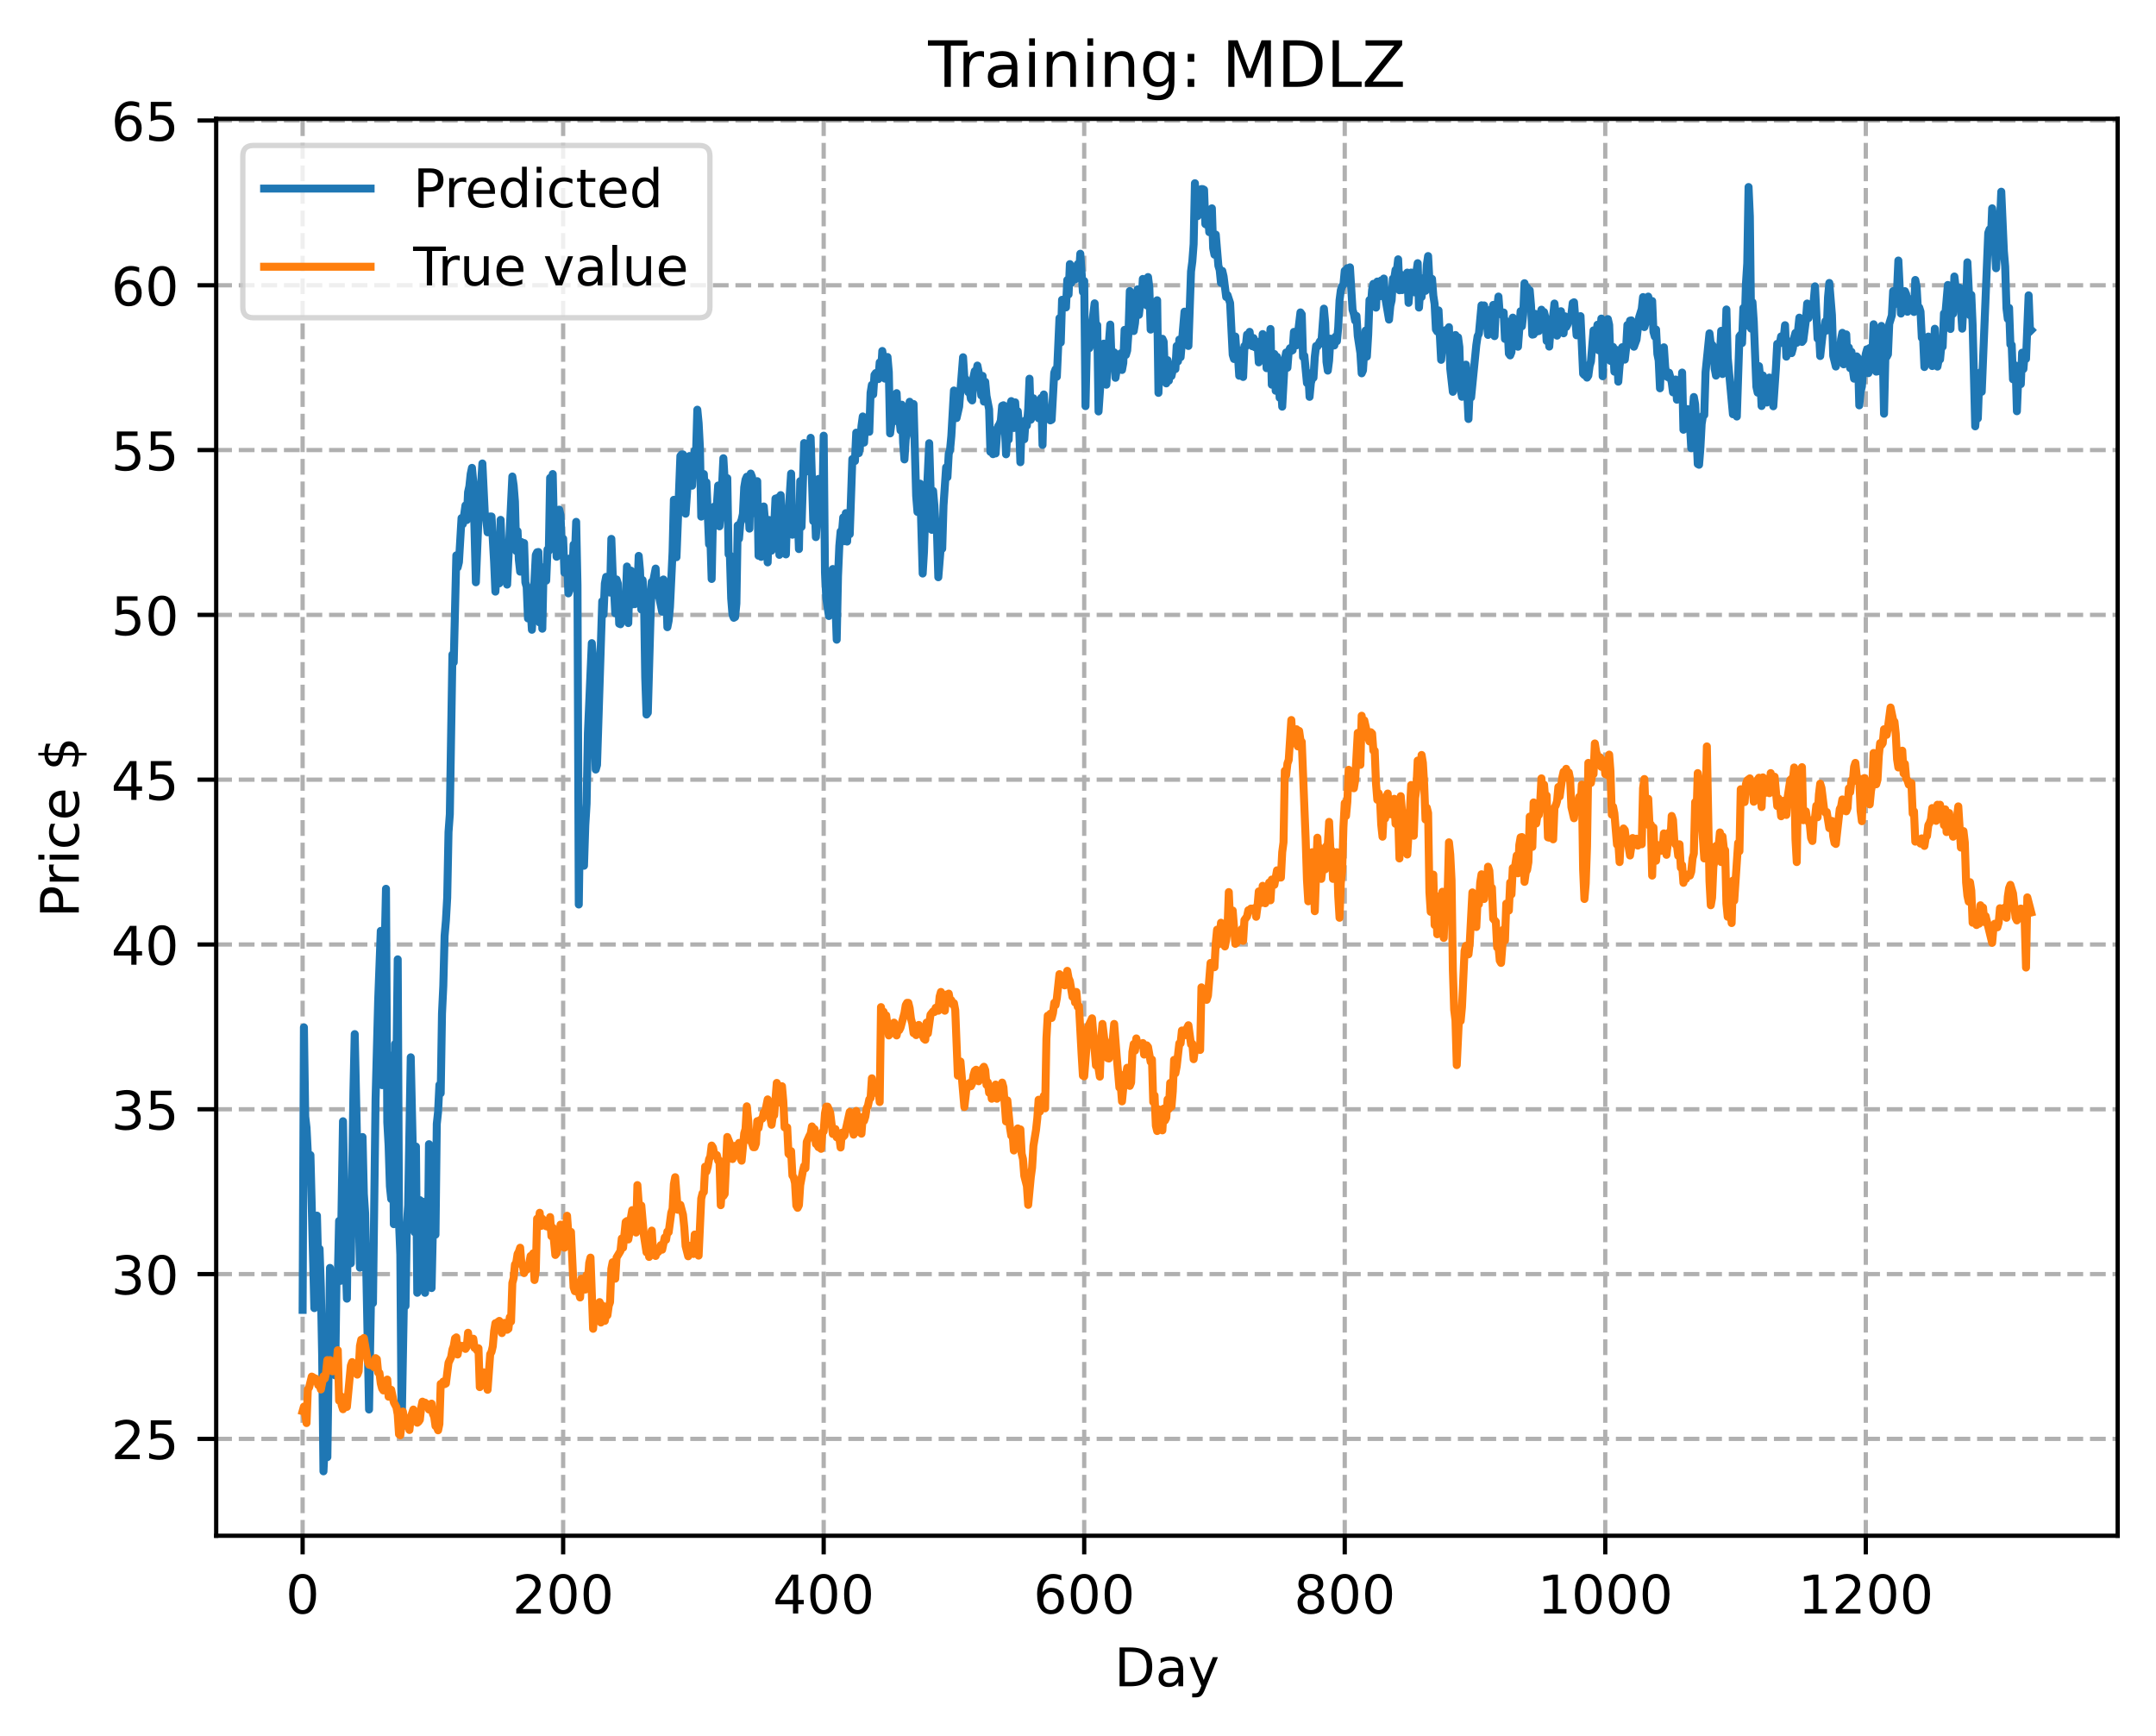 <?xml version="1.0" encoding="utf-8" standalone="no"?>
<!DOCTYPE svg PUBLIC "-//W3C//DTD SVG 1.1//EN"
  "http://www.w3.org/Graphics/SVG/1.1/DTD/svg11.dtd">
<!-- Created with matplotlib (https://matplotlib.org/) -->
<svg height="325.986pt" version="1.1" viewBox="0 0 404.923 325.986" width="404.923pt" xmlns="http://www.w3.org/2000/svg" xmlns:xlink="http://www.w3.org/1999/xlink">
 <defs>
  <style type="text/css">
*{stroke-linecap:butt;stroke-linejoin:round;}
  </style>
 </defs>
 <g id="figure_1">
  <g id="patch_1">
   <path d="M 0 325.986 
L 404.923 325.986 
L 404.923 0 
L 0 0 
z
" style="fill:#ffffff;"/>
  </g>
  <g id="axes_1">
   <g id="patch_2">
    <path d="M 40.603 288.43 
L 397.723 288.43 
L 397.723 22.318 
L 40.603 22.318 
z
" style="fill:#ffffff;"/>
   </g>
   <g id="matplotlib.axis_1">
    <g id="xtick_1">
     <g id="line2d_1">
      <path clip-path="url(#pe74e5e1f28)" d="M 56.836 288.43 
L 56.836 22.318 
" style="fill:none;stroke:#b0b0b0;stroke-dasharray:2.96,1.28;stroke-dashoffset:0;stroke-width:0.8;"/>
     </g>
     <g id="line2d_2">
      <defs>
       <path d="M 0 0 
L 0 3.5 
" id="m6554e5c029" style="stroke:#000000;stroke-width:0.8;"/>
      </defs>
      <g>
       <use style="stroke:#000000;stroke-width:0.8;" x="56.836" xlink:href="#m6554e5c029" y="288.43"/>
      </g>
     </g>
     <g id="text_1">
      <!-- 0 -->
      <defs>
       <path d="M 31.781 66.406 
Q 24.172 66.406 20.328 58.906 
Q 16.5 51.422 16.5 36.375 
Q 16.5 21.391 20.328 13.891 
Q 24.172 6.391 31.781 6.391 
Q 39.453 6.391 43.281 13.891 
Q 47.125 21.391 47.125 36.375 
Q 47.125 51.422 43.281 58.906 
Q 39.453 66.406 31.781 66.406 
z
M 31.781 74.219 
Q 44.047 74.219 50.516 64.516 
Q 56.984 54.828 56.984 36.375 
Q 56.984 17.969 50.516 8.266 
Q 44.047 -1.422 31.781 -1.422 
Q 19.531 -1.422 13.062 8.266 
Q 6.594 17.969 6.594 36.375 
Q 6.594 54.828 13.062 64.516 
Q 19.531 74.219 31.781 74.219 
z
" id="DejaVuSans-48"/>
      </defs>
      <g transform="translate(53.655 303.029)scale(0.1 -0.1)">
       <use xlink:href="#DejaVuSans-48"/>
      </g>
     </g>
    </g>
    <g id="xtick_2">
     <g id="line2d_3">
      <path clip-path="url(#pe74e5e1f28)" d="M 105.766 288.43 
L 105.766 22.318 
" style="fill:none;stroke:#b0b0b0;stroke-dasharray:2.96,1.28;stroke-dashoffset:0;stroke-width:0.8;"/>
     </g>
     <g id="line2d_4">
      <g>
       <use style="stroke:#000000;stroke-width:0.8;" x="105.766" xlink:href="#m6554e5c029" y="288.43"/>
      </g>
     </g>
     <g id="text_2">
      <!-- 200 -->
      <defs>
       <path d="M 19.188 8.297 
L 53.609 8.297 
L 53.609 0 
L 7.328 0 
L 7.328 8.297 
Q 12.938 14.109 22.625 23.891 
Q 32.328 33.688 34.812 36.531 
Q 39.547 41.844 41.422 45.531 
Q 43.312 49.219 43.312 52.781 
Q 43.312 58.594 39.234 62.25 
Q 35.156 65.922 28.609 65.922 
Q 23.969 65.922 18.812 64.312 
Q 13.672 62.703 7.812 59.422 
L 7.812 69.391 
Q 13.766 71.781 18.938 73 
Q 24.125 74.219 28.422 74.219 
Q 39.75 74.219 46.484 68.547 
Q 53.219 62.891 53.219 53.422 
Q 53.219 48.922 51.531 44.891 
Q 49.859 40.875 45.406 35.406 
Q 44.188 33.984 37.641 27.219 
Q 31.109 20.453 19.188 8.297 
z
" id="DejaVuSans-50"/>
      </defs>
      <g transform="translate(96.223 303.029)scale(0.1 -0.1)">
       <use xlink:href="#DejaVuSans-50"/>
       <use x="63.623" xlink:href="#DejaVuSans-48"/>
       <use x="127.246" xlink:href="#DejaVuSans-48"/>
      </g>
     </g>
    </g>
    <g id="xtick_3">
     <g id="line2d_5">
      <path clip-path="url(#pe74e5e1f28)" d="M 154.697 288.43 
L 154.697 22.318 
" style="fill:none;stroke:#b0b0b0;stroke-dasharray:2.96,1.28;stroke-dashoffset:0;stroke-width:0.8;"/>
     </g>
     <g id="line2d_6">
      <g>
       <use style="stroke:#000000;stroke-width:0.8;" x="154.697" xlink:href="#m6554e5c029" y="288.43"/>
      </g>
     </g>
     <g id="text_3">
      <!-- 400 -->
      <defs>
       <path d="M 37.797 64.312 
L 12.891 25.391 
L 37.797 25.391 
z
M 35.203 72.906 
L 47.609 72.906 
L 47.609 25.391 
L 58.016 25.391 
L 58.016 17.188 
L 47.609 17.188 
L 47.609 0 
L 37.797 0 
L 37.797 17.188 
L 4.891 17.188 
L 4.891 26.703 
z
" id="DejaVuSans-52"/>
      </defs>
      <g transform="translate(145.153 303.029)scale(0.1 -0.1)">
       <use xlink:href="#DejaVuSans-52"/>
       <use x="63.623" xlink:href="#DejaVuSans-48"/>
       <use x="127.246" xlink:href="#DejaVuSans-48"/>
      </g>
     </g>
    </g>
    <g id="xtick_4">
     <g id="line2d_7">
      <path clip-path="url(#pe74e5e1f28)" d="M 203.628 288.43 
L 203.628 22.318 
" style="fill:none;stroke:#b0b0b0;stroke-dasharray:2.96,1.28;stroke-dashoffset:0;stroke-width:0.8;"/>
     </g>
     <g id="line2d_8">
      <g>
       <use style="stroke:#000000;stroke-width:0.8;" x="203.628" xlink:href="#m6554e5c029" y="288.43"/>
      </g>
     </g>
     <g id="text_4">
      <!-- 600 -->
      <defs>
       <path d="M 33.016 40.375 
Q 26.375 40.375 22.484 35.828 
Q 18.609 31.297 18.609 23.391 
Q 18.609 15.531 22.484 10.953 
Q 26.375 6.391 33.016 6.391 
Q 39.656 6.391 43.531 10.953 
Q 47.406 15.531 47.406 23.391 
Q 47.406 31.297 43.531 35.828 
Q 39.656 40.375 33.016 40.375 
z
M 52.594 71.297 
L 52.594 62.312 
Q 48.875 64.062 45.094 64.984 
Q 41.312 65.922 37.594 65.922 
Q 27.828 65.922 22.672 59.328 
Q 17.531 52.734 16.797 39.406 
Q 19.672 43.656 24.016 45.922 
Q 28.375 48.188 33.594 48.188 
Q 44.578 48.188 50.953 41.516 
Q 57.328 34.859 57.328 23.391 
Q 57.328 12.156 50.688 5.359 
Q 44.047 -1.422 33.016 -1.422 
Q 20.359 -1.422 13.672 8.266 
Q 6.984 17.969 6.984 36.375 
Q 6.984 53.656 15.188 63.938 
Q 23.391 74.219 37.203 74.219 
Q 40.922 74.219 44.703 73.484 
Q 48.484 72.75 52.594 71.297 
z
" id="DejaVuSans-54"/>
      </defs>
      <g transform="translate(194.084 303.029)scale(0.1 -0.1)">
       <use xlink:href="#DejaVuSans-54"/>
       <use x="63.623" xlink:href="#DejaVuSans-48"/>
       <use x="127.246" xlink:href="#DejaVuSans-48"/>
      </g>
     </g>
    </g>
    <g id="xtick_5">
     <g id="line2d_9">
      <path clip-path="url(#pe74e5e1f28)" d="M 252.558 288.43 
L 252.558 22.318 
" style="fill:none;stroke:#b0b0b0;stroke-dasharray:2.96,1.28;stroke-dashoffset:0;stroke-width:0.8;"/>
     </g>
     <g id="line2d_10">
      <g>
       <use style="stroke:#000000;stroke-width:0.8;" x="252.558" xlink:href="#m6554e5c029" y="288.43"/>
      </g>
     </g>
     <g id="text_5">
      <!-- 800 -->
      <defs>
       <path d="M 31.781 34.625 
Q 24.75 34.625 20.719 30.859 
Q 16.703 27.094 16.703 20.516 
Q 16.703 13.922 20.719 10.156 
Q 24.75 6.391 31.781 6.391 
Q 38.812 6.391 42.859 10.172 
Q 46.922 13.969 46.922 20.516 
Q 46.922 27.094 42.891 30.859 
Q 38.875 34.625 31.781 34.625 
z
M 21.922 38.812 
Q 15.578 40.375 12.031 44.719 
Q 8.5 49.078 8.5 55.328 
Q 8.5 64.062 14.719 69.141 
Q 20.953 74.219 31.781 74.219 
Q 42.672 74.219 48.875 69.141 
Q 55.078 64.062 55.078 55.328 
Q 55.078 49.078 51.531 44.719 
Q 48 40.375 41.703 38.812 
Q 48.828 37.156 52.797 32.312 
Q 56.781 27.484 56.781 20.516 
Q 56.781 9.906 50.312 4.234 
Q 43.844 -1.422 31.781 -1.422 
Q 19.734 -1.422 13.25 4.234 
Q 6.781 9.906 6.781 20.516 
Q 6.781 27.484 10.781 32.312 
Q 14.797 37.156 21.922 38.812 
z
M 18.312 54.391 
Q 18.312 48.734 21.844 45.562 
Q 25.391 42.391 31.781 42.391 
Q 38.141 42.391 41.719 45.562 
Q 45.312 48.734 45.312 54.391 
Q 45.312 60.062 41.719 63.234 
Q 38.141 66.406 31.781 66.406 
Q 25.391 66.406 21.844 63.234 
Q 18.312 60.062 18.312 54.391 
z
" id="DejaVuSans-56"/>
      </defs>
      <g transform="translate(243.015 303.029)scale(0.1 -0.1)">
       <use xlink:href="#DejaVuSans-56"/>
       <use x="63.623" xlink:href="#DejaVuSans-48"/>
       <use x="127.246" xlink:href="#DejaVuSans-48"/>
      </g>
     </g>
    </g>
    <g id="xtick_6">
     <g id="line2d_11">
      <path clip-path="url(#pe74e5e1f28)" d="M 301.489 288.43 
L 301.489 22.318 
" style="fill:none;stroke:#b0b0b0;stroke-dasharray:2.96,1.28;stroke-dashoffset:0;stroke-width:0.8;"/>
     </g>
     <g id="line2d_12">
      <g>
       <use style="stroke:#000000;stroke-width:0.8;" x="301.489" xlink:href="#m6554e5c029" y="288.43"/>
      </g>
     </g>
     <g id="text_6">
      <!-- 1000 -->
      <defs>
       <path d="M 12.406 8.297 
L 28.516 8.297 
L 28.516 63.922 
L 10.984 60.406 
L 10.984 69.391 
L 28.422 72.906 
L 38.281 72.906 
L 38.281 8.297 
L 54.391 8.297 
L 54.391 0 
L 12.406 0 
z
" id="DejaVuSans-49"/>
      </defs>
      <g transform="translate(288.764 303.029)scale(0.1 -0.1)">
       <use xlink:href="#DejaVuSans-49"/>
       <use x="63.623" xlink:href="#DejaVuSans-48"/>
       <use x="127.246" xlink:href="#DejaVuSans-48"/>
       <use x="190.869" xlink:href="#DejaVuSans-48"/>
      </g>
     </g>
    </g>
    <g id="xtick_7">
     <g id="line2d_13">
      <path clip-path="url(#pe74e5e1f28)" d="M 350.419 288.43 
L 350.419 22.318 
" style="fill:none;stroke:#b0b0b0;stroke-dasharray:2.96,1.28;stroke-dashoffset:0;stroke-width:0.8;"/>
     </g>
     <g id="line2d_14">
      <g>
       <use style="stroke:#000000;stroke-width:0.8;" x="350.419" xlink:href="#m6554e5c029" y="288.43"/>
      </g>
     </g>
     <g id="text_7">
      <!-- 1200 -->
      <g transform="translate(337.694 303.029)scale(0.1 -0.1)">
       <use xlink:href="#DejaVuSans-49"/>
       <use x="63.623" xlink:href="#DejaVuSans-50"/>
       <use x="127.246" xlink:href="#DejaVuSans-48"/>
       <use x="190.869" xlink:href="#DejaVuSans-48"/>
      </g>
     </g>
    </g>
    <g id="text_8">
     <!-- Day -->
     <defs>
      <path d="M 19.672 64.797 
L 19.672 8.109 
L 31.594 8.109 
Q 46.688 8.109 53.688 14.938 
Q 60.688 21.781 60.688 36.531 
Q 60.688 51.172 53.688 57.984 
Q 46.688 64.797 31.594 64.797 
z
M 9.812 72.906 
L 30.078 72.906 
Q 51.266 72.906 61.172 64.094 
Q 71.094 55.281 71.094 36.531 
Q 71.094 17.672 61.125 8.828 
Q 51.172 0 30.078 0 
L 9.812 0 
z
" id="DejaVuSans-68"/>
      <path d="M 34.281 27.484 
Q 23.391 27.484 19.188 25 
Q 14.984 22.516 14.984 16.5 
Q 14.984 11.719 18.141 8.906 
Q 21.297 6.109 26.703 6.109 
Q 34.188 6.109 38.703 11.406 
Q 43.219 16.703 43.219 25.484 
L 43.219 27.484 
z
M 52.203 31.203 
L 52.203 0 
L 43.219 0 
L 43.219 8.297 
Q 40.141 3.328 35.547 0.953 
Q 30.953 -1.422 24.312 -1.422 
Q 15.922 -1.422 10.953 3.297 
Q 6 8.016 6 15.922 
Q 6 25.141 12.172 29.828 
Q 18.359 34.516 30.609 34.516 
L 43.219 34.516 
L 43.219 35.406 
Q 43.219 41.609 39.141 45 
Q 35.062 48.391 27.688 48.391 
Q 23 48.391 18.547 47.266 
Q 14.109 46.141 10.016 43.891 
L 10.016 52.203 
Q 14.938 54.109 19.578 55.047 
Q 24.219 56 28.609 56 
Q 40.484 56 46.344 49.844 
Q 52.203 43.703 52.203 31.203 
z
" id="DejaVuSans-97"/>
      <path d="M 32.172 -5.078 
Q 28.375 -14.844 24.75 -17.812 
Q 21.141 -20.797 15.094 -20.797 
L 7.906 -20.797 
L 7.906 -13.281 
L 13.188 -13.281 
Q 16.891 -13.281 18.938 -11.516 
Q 21 -9.766 23.484 -3.219 
L 25.094 0.875 
L 2.984 54.688 
L 12.5 54.688 
L 29.594 11.922 
L 46.688 54.688 
L 56.203 54.688 
z
" id="DejaVuSans-121"/>
     </defs>
     <g transform="translate(209.29 316.707)scale(0.1 -0.1)">
      <use xlink:href="#DejaVuSans-68"/>
      <use x="77.002" xlink:href="#DejaVuSans-97"/>
      <use x="138.281" xlink:href="#DejaVuSans-121"/>
     </g>
    </g>
   </g>
   <g id="matplotlib.axis_2">
    <g id="ytick_1">
     <g id="line2d_15">
      <path clip-path="url(#pe74e5e1f28)" d="M 40.603 270.242 
L 397.723 270.242 
" style="fill:none;stroke:#b0b0b0;stroke-dasharray:2.96,1.28;stroke-dashoffset:0;stroke-width:0.8;"/>
     </g>
     <g id="line2d_16">
      <defs>
       <path d="M 0 0 
L -3.5 0 
" id="mf34260616d" style="stroke:#000000;stroke-width:0.8;"/>
      </defs>
      <g>
       <use style="stroke:#000000;stroke-width:0.8;" x="40.603" xlink:href="#mf34260616d" y="270.242"/>
      </g>
     </g>
     <g id="text_9">
      <!-- 25 -->
      <defs>
       <path d="M 10.797 72.906 
L 49.516 72.906 
L 49.516 64.594 
L 19.828 64.594 
L 19.828 46.734 
Q 21.969 47.469 24.109 47.828 
Q 26.266 48.188 28.422 48.188 
Q 40.625 48.188 47.75 41.5 
Q 54.891 34.812 54.891 23.391 
Q 54.891 11.625 47.562 5.094 
Q 40.234 -1.422 26.906 -1.422 
Q 22.312 -1.422 17.547 -0.641 
Q 12.797 0.141 7.719 1.703 
L 7.719 11.625 
Q 12.109 9.234 16.797 8.062 
Q 21.484 6.891 26.703 6.891 
Q 35.156 6.891 40.078 11.328 
Q 45.016 15.766 45.016 23.391 
Q 45.016 31 40.078 35.438 
Q 35.156 39.891 26.703 39.891 
Q 22.75 39.891 18.812 39.016 
Q 14.891 38.141 10.797 36.281 
z
" id="DejaVuSans-53"/>
      </defs>
      <g transform="translate(20.878 274.042)scale(0.1 -0.1)">
       <use xlink:href="#DejaVuSans-50"/>
       <use x="63.623" xlink:href="#DejaVuSans-53"/>
      </g>
     </g>
    </g>
    <g id="ytick_2">
     <g id="line2d_17">
      <path clip-path="url(#pe74e5e1f28)" d="M 40.603 239.29 
L 397.723 239.29 
" style="fill:none;stroke:#b0b0b0;stroke-dasharray:2.96,1.28;stroke-dashoffset:0;stroke-width:0.8;"/>
     </g>
     <g id="line2d_18">
      <g>
       <use style="stroke:#000000;stroke-width:0.8;" x="40.603" xlink:href="#mf34260616d" y="239.29"/>
      </g>
     </g>
     <g id="text_10">
      <!-- 30 -->
      <defs>
       <path d="M 40.578 39.312 
Q 47.656 37.797 51.625 33 
Q 55.609 28.219 55.609 21.188 
Q 55.609 10.406 48.188 4.484 
Q 40.766 -1.422 27.094 -1.422 
Q 22.516 -1.422 17.656 -0.516 
Q 12.797 0.391 7.625 2.203 
L 7.625 11.719 
Q 11.719 9.328 16.594 8.109 
Q 21.484 6.891 26.812 6.891 
Q 36.078 6.891 40.938 10.547 
Q 45.797 14.203 45.797 21.188 
Q 45.797 27.641 41.281 31.266 
Q 36.766 34.906 28.719 34.906 
L 20.219 34.906 
L 20.219 43.016 
L 29.109 43.016 
Q 36.375 43.016 40.234 45.922 
Q 44.094 48.828 44.094 54.297 
Q 44.094 59.906 40.109 62.906 
Q 36.141 65.922 28.719 65.922 
Q 24.656 65.922 20.016 65.031 
Q 15.375 64.156 9.812 62.312 
L 9.812 71.094 
Q 15.438 72.656 20.344 73.438 
Q 25.25 74.219 29.594 74.219 
Q 40.828 74.219 47.359 69.109 
Q 53.906 64.016 53.906 55.328 
Q 53.906 49.266 50.438 45.094 
Q 46.969 40.922 40.578 39.312 
z
" id="DejaVuSans-51"/>
      </defs>
      <g transform="translate(20.878 243.09)scale(0.1 -0.1)">
       <use xlink:href="#DejaVuSans-51"/>
       <use x="63.623" xlink:href="#DejaVuSans-48"/>
      </g>
     </g>
    </g>
    <g id="ytick_3">
     <g id="line2d_19">
      <path clip-path="url(#pe74e5e1f28)" d="M 40.603 208.339 
L 397.723 208.339 
" style="fill:none;stroke:#b0b0b0;stroke-dasharray:2.96,1.28;stroke-dashoffset:0;stroke-width:0.8;"/>
     </g>
     <g id="line2d_20">
      <g>
       <use style="stroke:#000000;stroke-width:0.8;" x="40.603" xlink:href="#mf34260616d" y="208.339"/>
      </g>
     </g>
     <g id="text_11">
      <!-- 35 -->
      <g transform="translate(20.878 212.138)scale(0.1 -0.1)">
       <use xlink:href="#DejaVuSans-51"/>
       <use x="63.623" xlink:href="#DejaVuSans-53"/>
      </g>
     </g>
    </g>
    <g id="ytick_4">
     <g id="line2d_21">
      <path clip-path="url(#pe74e5e1f28)" d="M 40.603 177.387 
L 397.723 177.387 
" style="fill:none;stroke:#b0b0b0;stroke-dasharray:2.96,1.28;stroke-dashoffset:0;stroke-width:0.8;"/>
     </g>
     <g id="line2d_22">
      <g>
       <use style="stroke:#000000;stroke-width:0.8;" x="40.603" xlink:href="#mf34260616d" y="177.387"/>
      </g>
     </g>
     <g id="text_12">
      <!-- 40 -->
      <g transform="translate(20.878 181.186)scale(0.1 -0.1)">
       <use xlink:href="#DejaVuSans-52"/>
       <use x="63.623" xlink:href="#DejaVuSans-48"/>
      </g>
     </g>
    </g>
    <g id="ytick_5">
     <g id="line2d_23">
      <path clip-path="url(#pe74e5e1f28)" d="M 40.603 146.435 
L 397.723 146.435 
" style="fill:none;stroke:#b0b0b0;stroke-dasharray:2.96,1.28;stroke-dashoffset:0;stroke-width:0.8;"/>
     </g>
     <g id="line2d_24">
      <g>
       <use style="stroke:#000000;stroke-width:0.8;" x="40.603" xlink:href="#mf34260616d" y="146.435"/>
      </g>
     </g>
     <g id="text_13">
      <!-- 45 -->
      <g transform="translate(20.878 150.234)scale(0.1 -0.1)">
       <use xlink:href="#DejaVuSans-52"/>
       <use x="63.623" xlink:href="#DejaVuSans-53"/>
      </g>
     </g>
    </g>
    <g id="ytick_6">
     <g id="line2d_25">
      <path clip-path="url(#pe74e5e1f28)" d="M 40.603 115.483 
L 397.723 115.483 
" style="fill:none;stroke:#b0b0b0;stroke-dasharray:2.96,1.28;stroke-dashoffset:0;stroke-width:0.8;"/>
     </g>
     <g id="line2d_26">
      <g>
       <use style="stroke:#000000;stroke-width:0.8;" x="40.603" xlink:href="#mf34260616d" y="115.483"/>
      </g>
     </g>
     <g id="text_14">
      <!-- 50 -->
      <g transform="translate(20.878 119.282)scale(0.1 -0.1)">
       <use xlink:href="#DejaVuSans-53"/>
       <use x="63.623" xlink:href="#DejaVuSans-48"/>
      </g>
     </g>
    </g>
    <g id="ytick_7">
     <g id="line2d_27">
      <path clip-path="url(#pe74e5e1f28)" d="M 40.603 84.531 
L 397.723 84.531 
" style="fill:none;stroke:#b0b0b0;stroke-dasharray:2.96,1.28;stroke-dashoffset:0;stroke-width:0.8;"/>
     </g>
     <g id="line2d_28">
      <g>
       <use style="stroke:#000000;stroke-width:0.8;" x="40.603" xlink:href="#mf34260616d" y="84.531"/>
      </g>
     </g>
     <g id="text_15">
      <!-- 55 -->
      <g transform="translate(20.878 88.33)scale(0.1 -0.1)">
       <use xlink:href="#DejaVuSans-53"/>
       <use x="63.623" xlink:href="#DejaVuSans-53"/>
      </g>
     </g>
    </g>
    <g id="ytick_8">
     <g id="line2d_29">
      <path clip-path="url(#pe74e5e1f28)" d="M 40.603 53.579 
L 397.723 53.579 
" style="fill:none;stroke:#b0b0b0;stroke-dasharray:2.96,1.28;stroke-dashoffset:0;stroke-width:0.8;"/>
     </g>
     <g id="line2d_30">
      <g>
       <use style="stroke:#000000;stroke-width:0.8;" x="40.603" xlink:href="#mf34260616d" y="53.579"/>
      </g>
     </g>
     <g id="text_16">
      <!-- 60 -->
      <g transform="translate(20.878 57.379)scale(0.1 -0.1)">
       <use xlink:href="#DejaVuSans-54"/>
       <use x="63.623" xlink:href="#DejaVuSans-48"/>
      </g>
     </g>
    </g>
    <g id="ytick_9">
     <g id="line2d_31">
      <path clip-path="url(#pe74e5e1f28)" d="M 40.603 22.628 
L 397.723 22.628 
" style="fill:none;stroke:#b0b0b0;stroke-dasharray:2.96,1.28;stroke-dashoffset:0;stroke-width:0.8;"/>
     </g>
     <g id="line2d_32">
      <g>
       <use style="stroke:#000000;stroke-width:0.8;" x="40.603" xlink:href="#mf34260616d" y="22.628"/>
      </g>
     </g>
     <g id="text_17">
      <!-- 65 -->
      <g transform="translate(20.878 26.427)scale(0.1 -0.1)">
       <use xlink:href="#DejaVuSans-54"/>
       <use x="63.623" xlink:href="#DejaVuSans-53"/>
      </g>
     </g>
    </g>
    <g id="text_18">
     <!-- Price $ -->
     <defs>
      <path d="M 19.672 64.797 
L 19.672 37.406 
L 32.078 37.406 
Q 38.969 37.406 42.719 40.969 
Q 46.484 44.531 46.484 51.125 
Q 46.484 57.672 42.719 61.234 
Q 38.969 64.797 32.078 64.797 
z
M 9.812 72.906 
L 32.078 72.906 
Q 44.344 72.906 50.609 67.359 
Q 56.891 61.812 56.891 51.125 
Q 56.891 40.328 50.609 34.812 
Q 44.344 29.297 32.078 29.297 
L 19.672 29.297 
L 19.672 0 
L 9.812 0 
z
" id="DejaVuSans-80"/>
      <path d="M 41.109 46.297 
Q 39.594 47.172 37.812 47.578 
Q 36.031 48 33.891 48 
Q 26.266 48 22.188 43.047 
Q 18.109 38.094 18.109 28.812 
L 18.109 0 
L 9.078 0 
L 9.078 54.688 
L 18.109 54.688 
L 18.109 46.188 
Q 20.953 51.172 25.484 53.578 
Q 30.031 56 36.531 56 
Q 37.453 56 38.578 55.875 
Q 39.703 55.766 41.062 55.516 
z
" id="DejaVuSans-114"/>
      <path d="M 9.422 54.688 
L 18.406 54.688 
L 18.406 0 
L 9.422 0 
z
M 9.422 75.984 
L 18.406 75.984 
L 18.406 64.594 
L 9.422 64.594 
z
" id="DejaVuSans-105"/>
      <path d="M 48.781 52.594 
L 48.781 44.188 
Q 44.969 46.297 41.141 47.344 
Q 37.312 48.391 33.406 48.391 
Q 24.656 48.391 19.812 42.844 
Q 14.984 37.312 14.984 27.297 
Q 14.984 17.281 19.812 11.734 
Q 24.656 6.203 33.406 6.203 
Q 37.312 6.203 41.141 7.25 
Q 44.969 8.297 48.781 10.406 
L 48.781 2.094 
Q 45.016 0.344 40.984 -0.531 
Q 36.969 -1.422 32.422 -1.422 
Q 20.062 -1.422 12.781 6.344 
Q 5.516 14.109 5.516 27.297 
Q 5.516 40.672 12.859 48.328 
Q 20.219 56 33.016 56 
Q 37.156 56 41.109 55.141 
Q 45.062 54.297 48.781 52.594 
z
" id="DejaVuSans-99"/>
      <path d="M 56.203 29.594 
L 56.203 25.203 
L 14.891 25.203 
Q 15.484 15.922 20.484 11.062 
Q 25.484 6.203 34.422 6.203 
Q 39.594 6.203 44.453 7.469 
Q 49.312 8.734 54.109 11.281 
L 54.109 2.781 
Q 49.266 0.734 44.188 -0.344 
Q 39.109 -1.422 33.891 -1.422 
Q 20.797 -1.422 13.156 6.188 
Q 5.516 13.812 5.516 26.812 
Q 5.516 40.234 12.766 48.109 
Q 20.016 56 32.328 56 
Q 43.359 56 49.781 48.891 
Q 56.203 41.797 56.203 29.594 
z
M 47.219 32.234 
Q 47.125 39.594 43.094 43.984 
Q 39.062 48.391 32.422 48.391 
Q 24.906 48.391 20.391 44.141 
Q 15.875 39.891 15.188 32.172 
z
" id="DejaVuSans-101"/>
      <path id="DejaVuSans-32"/>
      <path d="M 33.797 -14.703 
L 28.906 -14.703 
L 28.859 0 
Q 23.734 0.094 18.609 1.188 
Q 13.484 2.297 8.297 4.5 
L 8.297 13.281 
Q 13.281 10.156 18.375 8.562 
Q 23.484 6.984 28.906 6.938 
L 28.906 29.203 
Q 18.109 30.953 13.203 35.156 
Q 8.297 39.359 8.297 46.688 
Q 8.297 54.641 13.625 59.219 
Q 18.953 63.812 28.906 64.5 
L 28.906 75.984 
L 33.797 75.984 
L 33.797 64.656 
Q 38.328 64.453 42.578 63.688 
Q 46.828 62.938 50.875 61.625 
L 50.875 53.078 
Q 46.828 55.125 42.547 56.25 
Q 38.281 57.375 33.797 57.562 
L 33.797 36.719 
Q 44.875 35.016 50.094 30.609 
Q 55.328 26.219 55.328 18.609 
Q 55.328 10.359 49.781 5.594 
Q 44.234 0.828 33.797 0.094 
z
M 28.906 37.594 
L 28.906 57.625 
Q 23.25 56.984 20.266 54.391 
Q 17.281 51.812 17.281 47.516 
Q 17.281 43.312 20.031 40.969 
Q 22.797 38.625 28.906 37.594 
z
M 33.797 28.219 
L 33.797 7.078 
Q 39.984 7.906 43.141 10.594 
Q 46.297 13.281 46.297 17.672 
Q 46.297 21.969 43.281 24.5 
Q 40.281 27.047 33.797 28.219 
z
" id="DejaVuSans-36"/>
     </defs>
     <g transform="translate(14.798 172.342)rotate(-90)scale(0.1 -0.1)">
      <use xlink:href="#DejaVuSans-80"/>
      <use x="58.553" xlink:href="#DejaVuSans-114"/>
      <use x="99.666" xlink:href="#DejaVuSans-105"/>
      <use x="127.449" xlink:href="#DejaVuSans-99"/>
      <use x="182.43" xlink:href="#DejaVuSans-101"/>
      <use x="243.953" xlink:href="#DejaVuSans-32"/>
      <use x="275.74" xlink:href="#DejaVuSans-36"/>
     </g>
    </g>
   </g>
   <g id="line2d_33">
    <path clip-path="url(#pe74e5e1f28)" d="M 56.836 246.012 
L 57.081 192.953 
L 57.325 209.696 
L 57.57 211.804 
L 58.059 221.444 
L 58.304 216.936 
L 59.038 245.682 
L 59.527 228.311 
L 59.772 237.839 
L 60.016 234.549 
L 60.261 241.823 
L 60.506 254.546 
L 60.75 276.334 
L 60.995 271.323 
L 61.24 269.681 
L 61.484 273.671 
L 61.974 238.129 
L 62.218 252.391 
L 62.463 246.474 
L 62.952 258.316 
L 63.197 240.241 
L 63.441 240.152 
L 63.686 229.299 
L 63.931 240.568 
L 64.42 210.583 
L 64.909 236.314 
L 65.154 243.907 
L 65.399 224.793 
L 65.643 233.86 
L 65.888 237.273 
L 66.377 205.103 
L 66.622 194.217 
L 67.111 216.887 
L 67.601 238.09 
L 68.09 213.548 
L 68.335 224.221 
L 68.579 227.897 
L 69.313 264.722 
L 69.802 236.663 
L 70.047 244.735 
L 70.536 206.552 
L 71.026 187.921 
L 71.515 174.831 
L 71.76 203.806 
L 72.004 179.465 
L 72.249 178.009 
L 72.494 166.926 
L 72.738 210.757 
L 72.983 215.115 
L 73.228 222.798 
L 73.472 225.199 
L 73.717 198.206 
L 73.962 229.914 
L 74.206 196.055 
L 74.451 200.48 
L 74.696 180.177 
L 74.94 229.625 
L 75.185 235.642 
L 75.429 268.085 
L 75.919 241.053 
L 76.163 245.283 
L 76.408 230.041 
L 76.653 226.396 
L 77.142 198.575 
L 77.876 231.43 
L 78.121 215.339 
L 78.365 242.803 
L 78.61 240.245 
L 78.855 225.397 
L 79.099 239.738 
L 79.344 225.672 
L 79.589 241.938 
L 79.833 242.81 
L 80.078 228.709 
L 80.323 237.162 
L 80.567 214.89 
L 80.812 240.614 
L 81.056 241.916 
L 81.301 230.872 
L 81.546 230.397 
L 81.79 231.892 
L 82.035 211.08 
L 82.28 208.782 
L 82.524 203.752 
L 82.769 205.325 
L 83.014 190.354 
L 83.258 185.175 
L 83.503 175.761 
L 83.748 172.887 
L 83.992 168.578 
L 84.237 156.278 
L 84.482 152.939 
L 84.971 122.932 
L 85.216 124.397 
L 85.705 104.304 
L 85.95 106.569 
L 86.194 105.577 
L 86.684 97.299 
L 86.928 98.431 
L 87.417 94.923 
L 87.662 97.68 
L 87.907 92.443 
L 88.151 91.344 
L 88.396 89.025 
L 88.641 87.869 
L 88.885 90.503 
L 89.375 109.359 
L 89.864 97.304 
L 90.353 90.98 
L 90.598 87.047 
L 91.087 97.176 
L 91.332 97.605 
L 91.577 99.978 
L 91.821 99.606 
L 92.066 97.002 
L 92.311 97.009 
L 92.8 105.584 
L 93.044 111.114 
L 93.534 102.999 
L 93.778 109.56 
L 94.023 97.638 
L 94.268 104.395 
L 94.512 106.471 
L 95.002 104.939 
L 95.246 109.796 
L 96.225 89.497 
L 96.47 91.161 
L 96.714 94.225 
L 96.959 103.49 
L 97.204 99.752 
L 97.448 105.176 
L 97.693 107.364 
L 97.938 101.801 
L 98.182 103.854 
L 98.427 101.99 
L 98.672 109.378 
L 98.916 110.231 
L 99.161 116.147 
L 99.405 110.431 
L 99.895 118.278 
L 100.629 104.226 
L 100.873 103.728 
L 101.118 103.673 
L 101.363 116.929 
L 101.607 108.014 
L 101.852 118.082 
L 102.097 106.528 
L 102.341 106.502 
L 102.586 109.054 
L 102.831 103.194 
L 103.075 103.462 
L 103.32 89.75 
L 103.565 91.565 
L 103.809 89.029 
L 104.054 99.762 
L 104.299 97.438 
L 104.543 104.568 
L 104.788 96.051 
L 105.032 95.722 
L 105.277 96.729 
L 105.522 103.194 
L 105.766 101.167 
L 106.011 107.561 
L 106.256 107.454 
L 106.5 104.929 
L 106.745 111.444 
L 106.99 110.843 
L 107.234 104.798 
L 107.479 108.063 
L 107.724 102.286 
L 107.968 104.593 
L 108.213 98.01 
L 108.458 109.902 
L 108.702 169.88 
L 108.947 153.225 
L 109.192 161.172 
L 109.436 161.509 
L 109.681 162.599 
L 109.926 155.025 
L 110.17 150.965 
L 110.415 137.695 
L 111.149 120.794 
L 111.393 123.917 
L 111.883 144.531 
L 112.127 143.68 
L 113.106 112.919 
L 113.351 115.427 
L 113.595 109.593 
L 113.84 108.341 
L 114.085 110.399 
L 114.329 109.855 
L 114.574 111.292 
L 114.819 101.209 
L 115.063 107.642 
L 115.308 110.397 
L 115.553 115.187 
L 115.797 108.833 
L 116.042 109.59 
L 116.287 117.135 
L 116.531 117.239 
L 116.776 113.215 
L 117.02 114.812 
L 117.265 112.438 
L 117.51 113.215 
L 117.754 106.397 
L 117.999 117.023 
L 118.244 107.803 
L 118.488 107.168 
L 118.733 113.515 
L 118.978 110.107 
L 119.222 113.469 
L 119.467 113.311 
L 119.712 110.888 
L 119.956 104.404 
L 120.201 107.141 
L 120.446 114.47 
L 120.69 108.943 
L 120.935 111.468 
L 121.18 127.196 
L 121.424 134.2 
L 121.669 133.853 
L 122.158 116.475 
L 122.403 109.28 
L 122.648 109.323 
L 123.137 106.784 
L 123.381 111.82 
L 123.626 109.61 
L 123.871 112.502 
L 124.36 114.892 
L 124.605 108.832 
L 124.849 113.171 
L 125.094 110.175 
L 125.339 117.795 
L 125.583 116.57 
L 125.828 114.015 
L 126.317 103.688 
L 126.562 93.87 
L 126.807 100.848 
L 127.051 104.651 
L 127.785 85.637 
L 128.03 85.348 
L 128.275 85.347 
L 128.519 85.887 
L 128.764 96.481 
L 129.253 89.291 
L 129.498 85.646 
L 129.742 87.424 
L 129.987 91.22 
L 130.232 86.645 
L 130.476 84.602 
L 130.721 85.37 
L 130.966 76.946 
L 131.21 79.457 
L 131.455 84.098 
L 131.7 97.026 
L 132.189 89.032 
L 132.434 93.904 
L 132.678 90.592 
L 133.168 102.22 
L 133.412 101.044 
L 133.657 108.738 
L 133.902 97.076 
L 134.146 95.143 
L 134.391 98.554 
L 134.88 91.185 
L 135.125 98.851 
L 135.369 96.257 
L 135.859 86.061 
L 136.103 90.258 
L 136.348 90.647 
L 136.593 89.809 
L 136.837 104.107 
L 137.082 104.279 
L 137.327 112.398 
L 137.571 115.475 
L 137.816 116.029 
L 138.061 115.887 
L 138.305 113.338 
L 138.55 98.681 
L 138.795 101.193 
L 139.039 98.256 
L 139.284 97.632 
L 139.529 96.529 
L 139.773 91.527 
L 140.018 90.086 
L 140.263 89.536 
L 140.752 99.286 
L 140.996 88.94 
L 141.241 89.576 
L 141.486 93.495 
L 141.73 91.647 
L 141.975 96.5 
L 142.22 90.368 
L 142.464 104.375 
L 142.709 99.511 
L 142.954 104.587 
L 143.443 95.123 
L 143.688 97.923 
L 143.932 99.386 
L 144.177 105.625 
L 144.422 97.658 
L 144.666 101.398 
L 144.911 103.424 
L 145.156 101.776 
L 145.4 98.893 
L 145.645 93.637 
L 145.89 94.797 
L 146.134 93.447 
L 146.379 104.208 
L 146.624 92.987 
L 146.868 99.66 
L 147.113 98.109 
L 147.602 104.121 
L 147.847 95.613 
L 148.091 96.598 
L 148.581 88.944 
L 148.825 100.426 
L 149.07 99.819 
L 149.315 100.104 
L 149.559 98.538 
L 149.804 96.239 
L 150.049 103.122 
L 150.293 90.358 
L 150.538 98.964 
L 151.027 83.211 
L 151.272 88.622 
L 151.517 86.681 
L 151.761 87.479 
L 152.006 86.999 
L 152.251 82.228 
L 152.74 97.873 
L 152.984 93.595 
L 153.229 100.877 
L 153.474 97.262 
L 153.718 89.953 
L 153.963 90.864 
L 154.208 93.664 
L 154.452 94.621 
L 154.697 81.826 
L 154.942 107.528 
L 155.186 112.361 
L 155.676 115.693 
L 155.92 108.693 
L 156.165 113.136 
L 156.41 106.867 
L 156.654 113.332 
L 156.899 113.257 
L 157.144 120.145 
L 157.388 108.22 
L 157.633 102.537 
L 157.878 99.799 
L 158.122 100.087 
L 158.367 97.183 
L 158.612 101.647 
L 158.856 96.372 
L 159.101 101.709 
L 159.345 96.548 
L 159.59 100.331 
L 160.079 86.218 
L 160.324 86.291 
L 160.569 86.586 
L 160.813 81.257 
L 161.058 81.905 
L 161.303 85.108 
L 161.547 83.63 
L 161.792 80.058 
L 162.037 78.218 
L 162.281 83.13 
L 162.526 78.563 
L 162.771 79.045 
L 163.015 78.295 
L 163.26 81.102 
L 163.505 73.764 
L 163.749 72.28 
L 163.994 74.085 
L 164.239 70.41 
L 164.483 70.063 
L 164.972 71.198 
L 165.217 68.054 
L 165.462 70.059 
L 165.706 65.917 
L 165.951 67.726 
L 166.196 71.115 
L 166.44 67.925 
L 166.685 67.047 
L 166.93 69.884 
L 167.174 81.397 
L 167.908 75.532 
L 168.153 75.035 
L 168.398 73.841 
L 168.642 79.21 
L 168.887 78.357 
L 169.132 80.843 
L 169.376 76.007 
L 169.621 83.175 
L 169.866 86.286 
L 170.11 82.424 
L 170.355 81.328 
L 170.844 75.458 
L 171.089 79.451 
L 171.333 77.076 
L 171.578 75.883 
L 172.067 93.124 
L 172.312 96.149 
L 172.557 95.188 
L 172.801 90.834 
L 173.291 107.717 
L 173.535 103.646 
L 173.78 95.92 
L 174.025 93.763 
L 174.514 83.238 
L 175.003 99.512 
L 175.248 92.196 
L 175.493 94.998 
L 175.737 99.235 
L 175.982 100.152 
L 176.227 108.413 
L 176.716 102.394 
L 176.96 103.063 
L 177.205 94.921 
L 177.694 87.772 
L 177.939 89.629 
L 178.184 85.199 
L 178.428 84.503 
L 178.673 81.884 
L 179.162 73.342 
L 179.407 75.207 
L 179.652 78.521 
L 180.141 76.365 
L 180.875 67.096 
L 181.12 70.961 
L 181.364 71.173 
L 181.854 73.662 
L 182.098 73.314 
L 182.343 74.904 
L 182.588 75.206 
L 182.832 70.795 
L 183.077 69.697 
L 183.321 70.227 
L 183.566 68.659 
L 183.811 69.914 
L 184.3 74.276 
L 184.545 70.596 
L 184.789 75.428 
L 185.034 71.706 
L 185.279 74.341 
L 185.768 76.885 
L 186.013 84.865 
L 186.257 80.691 
L 186.502 85.3 
L 186.747 83.532 
L 186.991 85.161 
L 187.236 81.765 
L 187.481 80.018 
L 187.725 79.661 
L 187.97 78.991 
L 188.215 76.222 
L 188.459 76.114 
L 188.704 79.64 
L 188.948 85.325 
L 189.193 81.274 
L 189.438 82.568 
L 189.682 76.265 
L 189.927 75.331 
L 190.172 77.267 
L 190.416 80.38 
L 190.661 75.562 
L 190.906 79.338 
L 191.15 77.24 
L 191.395 79.835 
L 191.64 86.813 
L 191.884 79.353 
L 192.129 79.959 
L 192.374 82.497 
L 192.618 78.923 
L 192.863 79.934 
L 193.108 76.868 
L 193.352 71.126 
L 193.597 78.829 
L 193.842 78.195 
L 194.086 74.8 
L 194.331 75.803 
L 194.575 75.29 
L 194.82 77.795 
L 195.065 78.555 
L 195.309 75.982 
L 195.554 74.724 
L 195.799 83.563 
L 196.043 74.084 
L 196.288 77.928 
L 196.533 77.383 
L 196.777 78.634 
L 197.022 78.14 
L 197.267 78.956 
L 197.511 78.834 
L 198.001 69.996 
L 198.245 69.353 
L 198.49 70.759 
L 198.979 59.75 
L 199.224 64.326 
L 199.469 56.302 
L 199.713 56.794 
L 199.958 56.846 
L 200.203 57.739 
L 200.447 52.595 
L 200.692 55.303 
L 200.936 49.603 
L 201.181 53.163 
L 201.426 52.317 
L 201.67 50.132 
L 201.915 52.488 
L 202.16 50.534 
L 202.404 49.602 
L 202.649 51.58 
L 202.894 47.654 
L 203.383 54.832 
L 203.628 52.78 
L 203.872 76.282 
L 204.117 65.205 
L 204.362 65.519 
L 204.606 65.377 
L 204.851 64.67 
L 205.096 60.942 
L 205.585 56.971 
L 205.83 61.986 
L 206.074 61.061 
L 206.319 77.275 
L 206.808 70.122 
L 207.053 70.549 
L 207.297 64.543 
L 207.787 72.255 
L 208.276 64.209 
L 208.521 60.961 
L 208.765 67.802 
L 209.01 67.158 
L 209.255 66.17 
L 209.499 70.955 
L 209.989 67.77 
L 210.233 68.117 
L 210.478 66.374 
L 210.723 69.486 
L 210.967 68.162 
L 211.212 61.949 
L 211.457 66.663 
L 211.701 65.842 
L 211.946 62.389 
L 212.191 54.656 
L 212.435 55.249 
L 212.924 62.177 
L 213.169 60.694 
L 213.658 54.335 
L 213.903 59.134 
L 214.148 56.923 
L 214.392 56.607 
L 214.637 52.387 
L 214.882 54.933 
L 215.126 54.947 
L 215.371 57.357 
L 215.616 52.033 
L 215.86 54.022 
L 216.105 61.904 
L 216.35 57.649 
L 216.594 56.936 
L 216.839 57.393 
L 217.084 59.066 
L 217.328 56.393 
L 217.573 73.787 
L 217.818 65.388 
L 218.062 67.499 
L 218.307 63.624 
L 218.551 64.153 
L 218.796 70.309 
L 219.041 72.005 
L 219.285 67.642 
L 219.53 71.499 
L 219.775 68.981 
L 220.019 70.62 
L 220.509 68.343 
L 220.753 69.319 
L 220.998 64.973 
L 221.243 67.867 
L 221.487 63.78 
L 221.732 67.087 
L 222.466 58.529 
L 222.711 61.629 
L 222.955 62.81 
L 223.2 64.977 
L 223.689 50.975 
L 223.934 49.105 
L 224.179 45.844 
L 224.423 34.414 
L 224.668 39.856 
L 224.912 40.6 
L 225.402 36.256 
L 225.646 35.507 
L 225.891 35.516 
L 226.136 35.642 
L 226.38 42.087 
L 226.625 42.227 
L 226.87 39.815 
L 227.114 43.605 
L 227.359 39.981 
L 227.604 39.127 
L 227.848 46.623 
L 228.093 47.837 
L 228.338 44.055 
L 228.827 49.916 
L 229.072 50.703 
L 229.316 53.124 
L 229.561 50.877 
L 229.806 51.924 
L 230.295 55.779 
L 230.539 55.414 
L 231.029 56.914 
L 231.518 66.63 
L 231.763 67.425 
L 232.007 63.2 
L 232.252 66.621 
L 232.497 66.784 
L 232.741 70.57 
L 232.986 65.801 
L 233.231 65.887 
L 233.475 70.803 
L 233.72 64.984 
L 233.965 65.08 
L 234.209 62.839 
L 234.454 64.477 
L 234.699 62.325 
L 234.943 64.555 
L 235.188 65.023 
L 235.433 63.495 
L 235.677 65.215 
L 236.167 64.188 
L 236.411 68.06 
L 236.656 67.291 
L 236.9 67.55 
L 237.145 62.744 
L 237.39 63.448 
L 237.634 63.4 
L 237.879 69.149 
L 238.124 68.259 
L 238.613 61.786 
L 238.858 72.252 
L 239.102 67.207 
L 239.347 66.486 
L 239.592 73.393 
L 239.836 67.003 
L 240.081 68.027 
L 240.326 74.701 
L 240.57 72.183 
L 240.815 76.377 
L 241.304 67.534 
L 241.549 66.21 
L 241.794 69.074 
L 242.038 65.952 
L 242.283 65.393 
L 242.527 65.903 
L 242.772 65.772 
L 243.017 62.33 
L 243.506 64.861 
L 244.24 58.673 
L 244.485 59.022 
L 244.729 67.056 
L 244.974 66.813 
L 245.463 71.943 
L 245.708 70.059 
L 245.953 74.534 
L 246.197 71.927 
L 246.442 71.016 
L 246.687 70.943 
L 246.931 67.044 
L 247.176 64.984 
L 247.421 65.089 
L 247.91 64.092 
L 248.155 64.529 
L 248.644 57.97 
L 248.888 60.648 
L 249.133 67.963 
L 249.378 69.607 
L 249.622 67.716 
L 249.867 63.605 
L 250.112 64.52 
L 250.356 64.844 
L 250.601 64.881 
L 250.846 63.204 
L 251.09 64.083 
L 251.335 61.487 
L 251.58 56.416 
L 251.824 54.493 
L 252.069 53.731 
L 252.314 53.461 
L 252.558 50.853 
L 252.803 52.459 
L 253.048 50.367 
L 253.292 52.435 
L 253.537 50.211 
L 254.026 58.177 
L 254.271 58.95 
L 254.515 60.23 
L 254.76 59.326 
L 255.005 63.095 
L 255.494 66.297 
L 255.739 70.116 
L 255.983 69.578 
L 256.473 62.081 
L 256.717 66.974 
L 256.962 62.884 
L 257.207 56.349 
L 257.451 57.627 
L 257.696 54.444 
L 257.941 53.305 
L 258.185 53.829 
L 258.43 57.778 
L 258.675 52.88 
L 258.919 55.04 
L 259.164 55.649 
L 259.409 52.666 
L 259.653 53.574 
L 259.898 52.314 
L 260.143 55.737 
L 260.876 60.025 
L 261.121 57.456 
L 261.366 56.39 
L 261.61 52.328 
L 261.855 52.367 
L 262.1 50.697 
L 262.344 50.865 
L 262.589 48.704 
L 262.834 54.513 
L 263.078 51.544 
L 263.323 54.481 
L 263.568 52.4 
L 263.812 54.28 
L 264.057 53.612 
L 264.302 51.199 
L 264.546 56.879 
L 265.036 51.19 
L 265.28 54.266 
L 265.525 52.547 
L 265.77 54.926 
L 266.014 51.114 
L 266.259 49.427 
L 266.503 57.766 
L 266.748 54.335 
L 266.993 55.779 
L 267.237 53.427 
L 267.482 52.17 
L 267.727 54.622 
L 267.971 49.741 
L 268.216 48.09 
L 268.461 52.578 
L 268.705 54.181 
L 268.95 52.371 
L 269.195 55.534 
L 269.439 57.102 
L 269.684 61.871 
L 269.929 62.262 
L 270.173 58.295 
L 270.663 67.581 
L 271.152 62.115 
L 271.397 62.845 
L 271.641 61.943 
L 271.886 63.653 
L 272.131 61.446 
L 272.375 69.245 
L 272.864 73.589 
L 273.354 62.92 
L 273.598 65.092 
L 273.843 63.349 
L 274.088 65.175 
L 274.332 73.214 
L 274.577 74.52 
L 274.822 72.938 
L 275.066 69.679 
L 275.311 68.484 
L 275.8 78.691 
L 276.045 72.947 
L 276.29 74.65 
L 277.268 64.809 
L 277.513 63.154 
L 277.758 62.662 
L 278.247 57.338 
L 278.491 58.761 
L 278.736 57.365 
L 278.981 60.811 
L 279.225 60.578 
L 279.47 62.902 
L 279.715 61.898 
L 279.959 58.15 
L 280.204 58.663 
L 280.449 57.265 
L 280.693 63.132 
L 280.938 57.715 
L 281.183 57.834 
L 281.427 55.698 
L 281.672 58.964 
L 281.917 58.902 
L 282.161 59.203 
L 282.406 58.691 
L 282.651 63.658 
L 282.895 60.314 
L 283.14 61.441 
L 283.385 66.418 
L 283.629 66.751 
L 283.874 66.135 
L 284.118 59.654 
L 284.608 62.253 
L 284.852 61.483 
L 285.097 65.123 
L 285.586 58.453 
L 285.831 61.289 
L 286.076 59.056 
L 286.32 53.19 
L 286.565 54.236 
L 286.81 53.986 
L 287.054 55.132 
L 287.299 54.52 
L 287.544 57.375 
L 287.788 62.851 
L 288.033 62.8 
L 288.278 58.935 
L 288.522 62.318 
L 288.767 60.869 
L 289.012 62.181 
L 289.256 59.246 
L 289.501 58.164 
L 289.746 61.703 
L 289.99 58.607 
L 290.235 59.609 
L 290.479 64.04 
L 290.724 61.698 
L 290.969 65.095 
L 291.213 61.731 
L 291.458 61.578 
L 291.947 57.006 
L 292.192 59.278 
L 292.437 63.041 
L 292.681 61.993 
L 292.926 62.088 
L 293.171 58.451 
L 293.415 61.6 
L 293.66 62.599 
L 293.905 59.397 
L 294.149 61.42 
L 294.394 60.948 
L 294.639 59.923 
L 295.128 59.031 
L 295.373 56.913 
L 295.617 56.77 
L 296.106 62.978 
L 296.351 60.092 
L 296.596 62.885 
L 296.84 59.377 
L 297.33 70.196 
L 297.574 70.453 
L 297.819 70.503 
L 298.064 70.923 
L 298.308 70.542 
L 298.553 68.726 
L 298.798 67.871 
L 299.287 62.049 
L 299.532 65.097 
L 300.021 60.992 
L 300.266 65.8 
L 300.755 59.835 
L 301 70.665 
L 301.244 64.146 
L 301.489 62.549 
L 301.734 64.746 
L 301.978 59.924 
L 302.223 61.022 
L 302.467 67.787 
L 302.712 65.828 
L 302.957 65.16 
L 303.201 69.808 
L 303.446 66.025 
L 303.691 65.747 
L 303.935 71.683 
L 304.18 68.648 
L 304.425 67.253 
L 304.669 65.206 
L 304.914 65.231 
L 305.159 67.543 
L 305.403 65.416 
L 305.648 61.023 
L 305.893 62.955 
L 306.137 60.226 
L 306.382 60.173 
L 306.627 61.774 
L 306.871 65.122 
L 307.361 63.786 
L 307.85 59.583 
L 308.339 58.031 
L 308.584 55.793 
L 308.828 61.432 
L 309.073 60.612 
L 309.562 55.704 
L 310.052 58.215 
L 310.296 56.533 
L 310.541 62.311 
L 310.786 63.213 
L 311.03 61.888 
L 311.275 66.493 
L 311.52 67.695 
L 311.764 72.93 
L 312.009 66.241 
L 312.498 65.228 
L 312.743 68.886 
L 312.988 70.676 
L 313.232 70.842 
L 313.477 70.002 
L 313.966 71.792 
L 314.211 73.691 
L 314.455 71.743 
L 314.7 71.282 
L 314.945 75.07 
L 315.189 71.419 
L 315.679 74.718 
L 315.923 69.972 
L 316.168 80.712 
L 316.413 80.375 
L 316.657 80.323 
L 316.902 76.83 
L 317.147 77.443 
L 317.391 79.766 
L 317.636 84.172 
L 317.881 77.576 
L 318.125 74.564 
L 318.37 75.939 
L 318.859 87.151 
L 319.104 87.288 
L 319.349 84.237 
L 319.593 79.616 
L 319.838 78.052 
L 320.082 77.95 
L 320.327 69.873 
L 321.061 62.604 
L 321.306 64.671 
L 321.55 64.726 
L 321.795 65.103 
L 322.04 69.228 
L 322.284 70.546 
L 322.529 67.767 
L 322.774 69.881 
L 323.018 66.764 
L 323.263 62.135 
L 323.508 70.25 
L 323.752 68.786 
L 323.997 65.439 
L 324.242 58.123 
L 324.486 67.182 
L 325.465 77.802 
L 325.71 77.037 
L 325.954 75.179 
L 326.199 78.232 
L 326.688 63.18 
L 326.933 62.857 
L 327.177 64.438 
L 327.422 57.843 
L 327.667 61.282 
L 327.911 53.279 
L 328.156 49.445 
L 328.401 35.126 
L 328.645 40.672 
L 328.89 61.733 
L 329.135 56.767 
L 329.379 60.388 
L 329.869 72.636 
L 330.113 73.744 
L 330.358 68.762 
L 330.603 70.964 
L 330.847 76.252 
L 331.092 70.509 
L 331.337 73.409 
L 331.581 72.699 
L 331.826 75.601 
L 332.07 74.162 
L 332.315 70.906 
L 332.56 75.041 
L 332.804 71.423 
L 333.049 76.305 
L 333.538 69.148 
L 333.783 64.58 
L 334.272 64.475 
L 334.517 63.18 
L 334.762 63.804 
L 335.006 63.45 
L 335.251 61.076 
L 335.496 66.983 
L 335.74 65.392 
L 335.985 65.917 
L 336.23 64.149 
L 336.474 66.331 
L 336.719 65.458 
L 336.964 63.378 
L 337.208 62.527 
L 337.453 64.387 
L 337.942 59.657 
L 338.187 60.806 
L 338.431 64.222 
L 338.676 63.905 
L 339.165 60.191 
L 339.41 57.004 
L 339.655 59.757 
L 339.899 58.161 
L 340.144 57.368 
L 340.389 57.139 
L 340.633 56.612 
L 340.878 53.777 
L 341.367 63.599 
L 341.612 62.014 
L 341.857 66.868 
L 342.346 62.46 
L 342.591 62.329 
L 342.835 60.334 
L 343.08 62.073 
L 343.325 55.809 
L 343.569 53.143 
L 344.058 59.143 
L 344.303 66.844 
L 344.792 68.84 
L 345.037 67.477 
L 345.282 64.873 
L 345.526 66.799 
L 345.771 63.716 
L 346.016 62.509 
L 346.26 68.426 
L 346.505 64.298 
L 346.75 62.803 
L 346.994 68.387 
L 347.239 65.27 
L 347.484 69.145 
L 347.728 66.075 
L 347.973 69.433 
L 348.218 71.12 
L 348.462 67.184 
L 348.707 66.933 
L 348.952 67.24 
L 349.196 76.133 
L 349.441 73.605 
L 349.686 72.58 
L 349.93 69.222 
L 350.175 68.245 
L 350.419 66.466 
L 350.664 65.587 
L 350.909 70.084 
L 351.153 65.356 
L 351.398 69.489 
L 351.643 66.926 
L 351.887 60.899 
L 352.132 63.691 
L 352.377 69.8 
L 352.621 69.745 
L 352.866 69.175 
L 353.111 63.927 
L 353.355 61.211 
L 353.6 65.969 
L 353.845 77.7 
L 354.089 67.254 
L 354.334 67.029 
L 354.579 66.548 
L 354.823 60.829 
L 355.313 59.233 
L 355.557 54.662 
L 355.802 57.159 
L 356.046 55.241 
L 356.291 54.435 
L 356.536 48.929 
L 357.025 58.894 
L 357.759 54.681 
L 358.004 55.266 
L 358.248 58.553 
L 358.493 56.111 
L 358.738 57.98 
L 358.982 56.549 
L 359.227 58.155 
L 359.472 58.594 
L 359.716 52.581 
L 359.961 53.829 
L 360.206 58.097 
L 360.45 57.742 
L 360.695 58.513 
L 360.94 63.441 
L 361.184 63.63 
L 361.429 68.932 
L 361.674 65.295 
L 362.163 63.217 
L 362.652 65.306 
L 362.897 68.749 
L 363.141 67.604 
L 363.386 61.743 
L 363.631 68.383 
L 363.875 68.852 
L 364.12 67.491 
L 364.365 67.517 
L 364.609 64.892 
L 364.854 65.123 
L 365.099 58.865 
L 365.343 59.269 
L 365.833 53.521 
L 366.077 56.598 
L 366.322 61.79 
L 366.567 54.049 
L 366.811 58.934 
L 367.056 51.931 
L 367.545 56.153 
L 367.79 54.051 
L 368.034 54.036 
L 368.524 61.73 
L 368.768 56.944 
L 369.013 56.945 
L 369.258 57.063 
L 369.502 49.266 
L 369.992 59.214 
L 370.236 55.385 
L 370.481 61.018 
L 370.97 80.072 
L 371.215 77.308 
L 371.46 78.587 
L 371.704 71.826 
L 371.949 69.924 
L 372.194 73.582 
L 373.417 43.736 
L 373.662 43.075 
L 373.906 45.255 
L 374.151 39.124 
L 374.395 41.402 
L 374.885 50.378 
L 375.129 45.902 
L 375.619 41.659 
L 375.863 36.004 
L 376.353 47.161 
L 376.597 50.055 
L 376.842 57.92 
L 377.087 59.897 
L 377.331 57.828 
L 377.576 64.69 
L 377.821 64.795 
L 378.065 71.24 
L 378.31 69.235 
L 378.555 68.649 
L 378.799 77.235 
L 379.044 71.203 
L 379.289 69.584 
L 379.533 72.148 
L 379.778 66.24 
L 380.022 69.313 
L 380.267 66.293 
L 380.512 67.406 
L 381.001 55.469 
L 381.246 61.746 
L 381.49 61.992 
L 381.49 61.992 
" style="fill:none;stroke:#1f77b4;stroke-linecap:square;stroke-width:1.5;"/>
   </g>
   <g id="line2d_34">
    <path clip-path="url(#pe74e5e1f28)" d="M 56.836 265.042 
L 57.081 264.176 
L 57.57 267.271 
L 57.814 260.957 
L 58.059 260.585 
L 58.548 258.543 
L 58.793 258.666 
L 59.038 259.285 
L 59.282 258.914 
L 59.527 259.347 
L 59.772 260.152 
L 60.016 260.152 
L 60.261 260.957 
L 60.75 258.481 
L 60.995 258.914 
L 61.24 257.8 
L 61.484 255.447 
L 61.729 256.004 
L 61.974 255.447 
L 62.218 256.252 
L 62.463 257.552 
L 62.708 256.871 
L 62.952 255.571 
L 63.197 256.252 
L 63.441 253.59 
L 63.686 263.061 
L 63.931 262.133 
L 64.175 263.928 
L 64.42 264.671 
L 64.665 262.442 
L 65.154 264.238 
L 65.888 256.5 
L 66.133 255.819 
L 66.377 256.376 
L 66.622 257.49 
L 67.111 258.171 
L 67.356 257.552 
L 67.601 252.785 
L 67.845 251.609 
L 68.09 252.724 
L 68.335 251.3 
L 69.069 255.633 
L 69.313 256.314 
L 70.047 256.5 
L 70.292 256.809 
L 70.536 255.076 
L 70.781 255.262 
L 71.026 257.8 
L 71.27 257.862 
L 71.515 259.843 
L 71.76 260.771 
L 72.004 261.142 
L 72.249 260.338 
L 72.494 260.647 
L 72.738 259.1 
L 72.983 262.319 
L 73.472 261.019 
L 73.962 263.371 
L 74.451 264.3 
L 74.696 265.661 
L 74.94 269.376 
L 75.185 269.561 
L 75.674 265.104 
L 75.919 266.9 
L 76.163 267.704 
L 76.408 266.404 
L 76.653 267.085 
L 76.897 268.571 
L 77.142 266.157 
L 77.631 264.733 
L 77.876 266.095 
L 78.121 265.6 
L 78.365 267.209 
L 78.61 267.023 
L 78.855 266.652 
L 79.099 264.423 
L 79.344 263.247 
L 79.589 263.804 
L 79.833 263.433 
L 80.078 263.804 
L 80.323 263.742 
L 80.567 264.733 
L 80.812 264.423 
L 81.056 263.619 
L 81.301 265.538 
L 81.546 266.095 
L 81.79 267.828 
L 82.035 268.014 
L 82.28 268.633 
L 82.524 267.457 
L 82.769 259.904 
L 83.014 260.09 
L 83.258 259.471 
L 83.503 259.966 
L 83.748 259.843 
L 84.237 255.943 
L 84.726 254.89 
L 84.971 253.466 
L 85.216 252.785 
L 85.46 251.362 
L 85.705 251.176 
L 85.95 254.395 
L 86.194 252.971 
L 86.439 252.724 
L 86.684 253.033 
L 87.173 252.724 
L 87.417 253.343 
L 87.662 252.971 
L 87.907 250.309 
L 88.151 252.414 
L 88.641 251.671 
L 88.885 251.424 
L 89.13 253.157 
L 89.375 253.219 
L 89.619 253.652 
L 89.864 253.219 
L 90.109 260.523 
L 90.353 259.595 
L 90.598 258.109 
L 90.843 257.738 
L 91.087 258.976 
L 91.332 259.285 
L 91.577 261.019 
L 92.066 254.333 
L 92.311 253.9 
L 92.555 252.847 
L 92.8 250 
L 93.044 248.514 
L 93.289 248.452 
L 93.778 248.081 
L 94.268 250.371 
L 94.512 248.762 
L 94.757 248.452 
L 95.246 249.752 
L 95.491 249.566 
L 95.736 247.4 
L 95.98 248.205 
L 96.225 240.962 
L 96.47 240.033 
L 96.714 237.495 
L 96.959 237.124 
L 97.204 235.514 
L 97.448 235.081 
L 97.693 234.338 
L 97.938 237.495 
L 98.182 237.619 
L 98.427 239.105 
L 98.672 238.362 
L 98.916 238.486 
L 99.405 237.186 
L 99.65 235.886 
L 99.895 238.114 
L 100.139 235.391 
L 100.384 240.405 
L 100.629 238.671 
L 100.873 228.891 
L 101.118 229.819 
L 101.363 227.776 
L 101.607 230.253 
L 101.852 228.891 
L 102.097 229.695 
L 102.341 229.262 
L 102.586 230.314 
L 102.831 230.253 
L 103.075 230.5 
L 103.32 228.581 
L 103.565 232.172 
L 103.809 230.562 
L 104.299 235.7 
L 104.543 235.391 
L 104.788 234.152 
L 105.277 230.005 
L 105.522 230.253 
L 105.766 230.005 
L 106.011 234.338 
L 106.256 233.1 
L 106.5 228.334 
L 106.745 231.676 
L 106.99 233.41 
L 107.234 231.367 
L 107.724 241.767 
L 107.968 242.509 
L 108.213 240.9 
L 108.947 243.686 
L 109.192 240.157 
L 109.436 241.89 
L 109.681 240.529 
L 109.926 242.2 
L 110.17 239.476 
L 110.415 240.467 
L 110.66 237.186 
L 110.904 236.195 
L 111.393 249.566 
L 111.638 246.471 
L 111.883 247.709 
L 112.127 247.833 
L 112.617 244.552 
L 112.861 248.39 
L 113.106 245.171 
L 113.595 248.081 
L 113.84 246.843 
L 114.085 247.028 
L 114.329 245.233 
L 114.574 244.552 
L 114.819 238.3 
L 115.063 237.062 
L 115.308 238.176 
L 115.553 240.157 
L 115.797 236.195 
L 116.531 234.957 
L 116.776 232.605 
L 117.02 234.338 
L 117.51 229.51 
L 117.754 229.324 
L 117.999 232.791 
L 118.244 231.429 
L 118.488 228.705 
L 118.733 227.281 
L 118.978 228.334 
L 119.222 227.776 
L 119.467 231.491 
L 119.712 222.576 
L 119.956 225.919 
L 120.201 227.653 
L 120.446 226.415 
L 120.935 232.048 
L 121.424 235.205 
L 121.669 234.648 
L 121.914 236.071 
L 122.158 232.481 
L 122.403 231.119 
L 122.648 234.895 
L 122.892 234.957 
L 123.137 235.886 
L 123.381 234.957 
L 123.626 235.143 
L 124.115 233.843 
L 124.36 234.71 
L 124.849 232.419 
L 125.094 232.852 
L 125.339 231.305 
L 125.583 231.429 
L 126.073 227.776 
L 126.317 227.034 
L 126.562 222.391 
L 126.807 221.091 
L 127.296 227.219 
L 127.541 226.6 
L 127.785 226.291 
L 128.275 228.148 
L 128.519 230.5 
L 128.764 234.029 
L 129.253 235.948 
L 129.498 233.967 
L 129.987 235.019 
L 130.232 235.514 
L 130.476 231.862 
L 130.721 234.029 
L 131.21 235.824 
L 131.7 225.115 
L 131.944 224.124 
L 132.189 223.876 
L 132.434 219.11 
L 132.678 220.038 
L 132.923 219.172 
L 133.168 217.748 
L 133.412 217.191 
L 133.657 215.148 
L 133.902 215.519 
L 134.146 216.696 
L 134.391 217.067 
L 134.636 216.943 
L 134.88 217.996 
L 135.125 217.996 
L 135.369 226.353 
L 135.614 222.7 
L 135.859 224.619 
L 136.103 224.248 
L 136.593 213.539 
L 137.082 214.777 
L 137.571 217.686 
L 137.816 215.458 
L 138.061 215.21 
L 138.305 216.943 
L 138.55 215.21 
L 138.795 214.653 
L 139.039 217.438 
L 139.284 217.996 
L 139.773 212.858 
L 140.018 212.053 
L 140.263 207.781 
L 140.507 210.258 
L 140.752 214.158 
L 140.996 214.034 
L 141.486 215.458 
L 141.73 215.458 
L 141.975 214.777 
L 142.22 210.567 
L 142.464 211.867 
L 142.709 210.381 
L 143.198 210.072 
L 143.443 208.896 
L 143.688 208.896 
L 144.177 206.482 
L 144.422 209.515 
L 144.666 209.886 
L 144.911 211.248 
L 145.156 209.515 
L 145.4 209.453 
L 145.89 203.386 
L 146.134 207.101 
L 146.379 205.862 
L 146.624 204.005 
L 146.868 204.005 
L 147.113 206.791 
L 147.357 211.743 
L 147.847 211.743 
L 148.091 216.696 
L 148.336 216.943 
L 148.581 216.2 
L 148.825 220.781 
L 149.07 221.153 
L 149.315 222.205 
L 149.559 226.415 
L 149.804 226.848 
L 150.049 226.353 
L 150.293 222.576 
L 150.783 219.977 
L 151.027 218.986 
L 151.272 219.419 
L 151.517 214.467 
L 152.006 213.353 
L 152.251 212.92 
L 152.495 211.558 
L 152.74 212.672 
L 152.984 212.053 
L 153.229 214.839 
L 153.474 215.024 
L 153.718 215.458 
L 153.963 214.343 
L 154.208 215.767 
L 154.452 212.61 
L 154.697 212.486 
L 154.942 209.081 
L 155.186 207.843 
L 155.431 207.843 
L 155.92 208.958 
L 156.41 212.981 
L 156.654 212.981 
L 156.899 212.053 
L 157.144 213.6 
L 157.388 212.92 
L 157.633 213.724 
L 157.878 215.519 
L 158.122 212.734 
L 158.367 213.477 
L 158.612 213.229 
L 159.59 208.834 
L 159.835 209.762 
L 160.324 213.105 
L 160.813 208.648 
L 161.058 210.134 
L 161.303 212.61 
L 161.547 211.743 
L 161.792 212.92 
L 162.037 209.762 
L 162.281 210.505 
L 162.526 209.701 
L 162.771 208.153 
L 163.015 207.658 
L 163.26 206.482 
L 163.505 206.234 
L 163.749 202.52 
L 163.994 204.624 
L 164.239 204.315 
L 164.483 204.439 
L 164.728 205.367 
L 164.972 204.563 
L 165.217 206.977 
L 165.462 189.148 
L 165.706 191.067 
L 165.951 190.015 
L 166.196 192.306 
L 166.44 190.696 
L 166.93 194.472 
L 167.174 192.801 
L 167.419 193.606 
L 167.664 193.358 
L 167.908 192.058 
L 168.153 194.163 
L 168.398 194.472 
L 168.642 193.296 
L 168.887 193.482 
L 169.132 192.987 
L 169.866 190.263 
L 170.11 188.777 
L 170.355 188.344 
L 170.6 188.344 
L 170.844 189.334 
L 171.089 191.315 
L 171.333 192.244 
L 171.578 194.039 
L 171.823 193.172 
L 172.067 194.41 
L 172.312 193.667 
L 172.557 192.491 
L 172.801 192.863 
L 173.046 192.925 
L 173.291 194.534 
L 173.535 195.091 
L 173.78 195.277 
L 174.025 192.058 
L 174.269 194.101 
L 174.759 190.572 
L 175.248 189.953 
L 175.493 190.077 
L 175.737 189.272 
L 175.982 189.706 
L 176.227 189.829 
L 176.471 187.168 
L 176.716 186.301 
L 176.96 189.148 
L 177.205 188.901 
L 177.45 189.829 
L 177.694 186.796 
L 177.939 188.096 
L 178.184 186.61 
L 178.428 187.972 
L 178.673 187.849 
L 178.918 188.653 
L 179.162 188.406 
L 179.407 189.706 
L 179.896 202.024 
L 180.141 200.105 
L 180.386 199.363 
L 181.12 207.905 
L 181.609 203.634 
L 181.854 204.191 
L 182.098 203.386 
L 182.343 204.005 
L 182.588 203.51 
L 182.832 201.901 
L 183.077 201.096 
L 183.321 200.91 
L 183.566 201.158 
L 183.811 203.077 
L 184.055 201.22 
L 184.3 201.715 
L 184.545 200.663 
L 184.789 200.353 
L 185.034 200.972 
L 185.279 203.758 
L 185.523 203.263 
L 185.768 205.243 
L 186.013 204.067 
L 186.257 206.358 
L 186.502 205.058 
L 186.747 204.686 
L 186.991 203.696 
L 187.236 206.358 
L 187.725 204.996 
L 187.97 205.739 
L 188.215 203.324 
L 188.459 204.191 
L 188.948 210.629 
L 189.193 206.667 
L 189.682 211.743 
L 189.927 213.291 
L 190.172 212.858 
L 190.416 216.077 
L 190.661 215.519 
L 190.906 212.981 
L 191.15 211.929 
L 191.395 215.024 
L 191.64 212.115 
L 191.884 216.696 
L 192.129 217.686 
L 192.374 220.843 
L 192.863 222.762 
L 193.108 226.291 
L 193.597 221.091 
L 193.842 219.296 
L 194.086 215.21 
L 194.575 212.239 
L 194.82 210.01 
L 195.065 206.543 
L 195.309 208.772 
L 195.554 207.348 
L 195.799 206.729 
L 196.043 205.801 
L 196.288 208.153 
L 196.533 195.029 
L 196.777 190.758 
L 197.022 191.253 
L 197.267 190.387 
L 197.511 191.191 
L 197.756 190.263 
L 198.001 188.344 
L 198.245 188.777 
L 198.49 187.477 
L 198.979 182.958 
L 199.224 184.01 
L 199.469 183.577 
L 199.713 183.639 
L 199.958 185.063 
L 200.447 182.339 
L 200.692 183.701 
L 200.936 184.258 
L 201.426 187.229 
L 201.67 186.672 
L 201.915 188.282 
L 202.16 186.301 
L 202.404 189.087 
L 202.649 188.963 
L 203.138 198.001 
L 203.383 202.024 
L 203.628 202.148 
L 204.362 192.863 
L 205.096 191.253 
L 205.83 200.105 
L 206.074 197.258 
L 206.319 200.663 
L 206.563 202.21 
L 206.808 195.215 
L 207.053 192.306 
L 207.787 198.31 
L 208.031 198.744 
L 208.276 198.805 
L 208.521 196.329 
L 208.765 195.834 
L 209.01 195.029 
L 209.255 192.306 
L 209.744 198.558 
L 210.233 204.253 
L 210.478 203.758 
L 210.723 206.853 
L 211.212 201.777 
L 211.457 202.024 
L 211.701 200.539 
L 212.191 203.943 
L 212.435 203.324 
L 212.68 197.567 
L 212.924 196.082 
L 213.169 197.32 
L 213.414 195.029 
L 213.658 196.329 
L 213.903 196.02 
L 214.148 196.144 
L 214.637 195.896 
L 214.882 198.063 
L 215.126 197.691 
L 215.371 196.329 
L 215.616 196.639 
L 216.105 199.424 
L 216.35 198.991 
L 216.594 206.977 
L 216.839 205.739 
L 217.084 211.434 
L 217.328 212.424 
L 217.573 208.339 
L 217.818 211.372 
L 218.062 210.134 
L 218.307 212.3 
L 218.551 208.215 
L 218.796 210.443 
L 219.041 209.948 
L 219.285 206.482 
L 219.53 208.277 
L 219.775 203.386 
L 220.019 207.843 
L 220.264 204.934 
L 220.509 199.053 
L 220.753 201.591 
L 220.998 200.291 
L 221.487 195.958 
L 221.732 195.958 
L 221.977 193.544 
L 222.221 193.606 
L 222.466 193.482 
L 222.711 194.41 
L 222.955 193.048 
L 223.2 192.553 
L 223.689 196.144 
L 223.934 196.02 
L 224.179 198.929 
L 224.423 197.01 
L 224.668 197.134 
L 224.912 197.072 
L 225.402 197.196 
L 225.646 185.434 
L 225.891 187.477 
L 226.136 185.744 
L 226.38 185.929 
L 226.625 187.787 
L 226.87 186.982 
L 227.359 180.853 
L 227.604 181.534 
L 228.093 181.658 
L 228.338 177.077 
L 228.582 174.601 
L 228.827 177.387 
L 229.072 175.839 
L 229.316 173.301 
L 229.561 175.468 
L 229.806 176.334 
L 230.05 177.758 
L 230.295 176.52 
L 230.539 174.477 
L 230.784 167.544 
L 231.029 173.115 
L 231.273 172.434 
L 231.518 171.011 
L 232.007 177.263 
L 232.252 177.077 
L 232.741 175.096 
L 232.986 175.158 
L 233.231 174.477 
L 233.475 176.706 
L 233.72 172.806 
L 234.209 172.125 
L 234.454 170.949 
L 234.699 170.887 
L 234.943 170.639 
L 235.433 170.701 
L 235.677 170.515 
L 235.922 172.187 
L 236.167 170.33 
L 236.411 167.42 
L 236.656 167.792 
L 236.9 169.587 
L 237.145 166.368 
L 237.39 168.658 
L 237.634 169.649 
L 238.124 167.482 
L 238.368 165.749 
L 238.613 169.092 
L 238.858 165.192 
L 239.347 166.182 
L 239.836 163.458 
L 240.326 164.82 
L 240.57 164.82 
L 240.815 160.054 
L 241.06 158.197 
L 241.304 144.764 
L 241.549 145.63 
L 241.794 143.402 
L 242.038 142.721 
L 242.527 135.23 
L 242.772 139.564 
L 243.017 137.707 
L 243.261 139.626 
L 243.506 136.964 
L 243.751 140.183 
L 243.995 137.273 
L 244.24 139.006 
L 244.485 139.316 
L 245.219 157.578 
L 245.463 165.254 
L 245.708 169.277 
L 246.197 160.301 
L 246.442 160.054 
L 246.687 162.778 
L 246.931 171.135 
L 247.421 157.33 
L 247.665 161.478 
L 247.91 159.249 
L 248.155 165.068 
L 248.644 160.797 
L 248.888 163.273 
L 249.133 158.878 
L 249.378 158.568 
L 249.622 154.359 
L 249.867 159.744 
L 250.112 159.744 
L 250.356 165.068 
L 250.601 163.273 
L 250.846 164.201 
L 251.09 160.054 
L 251.335 168.287 
L 251.58 172.373 
L 251.824 165.811 
L 252.069 163.706 
L 252.314 155.349 
L 252.558 150.83 
L 252.803 153.244 
L 253.048 150.582 
L 253.292 144.578 
L 253.537 146.435 
L 253.782 146.125 
L 254.026 147.425 
L 254.271 148.044 
L 254.515 146.559 
L 255.005 137.645 
L 255.249 141.854 
L 255.494 143.649 
L 255.739 134.426 
L 255.983 136.964 
L 256.228 135.292 
L 256.962 138.511 
L 257.207 139.254 
L 257.451 137.521 
L 257.696 137.768 
L 257.941 140.987 
L 258.185 140.987 
L 258.43 147.178 
L 258.675 150.211 
L 258.919 148.973 
L 259.164 149.716 
L 259.409 154.854 
L 259.653 157.144 
L 259.898 152.254 
L 260.143 153.74 
L 260.387 149.654 
L 260.632 149.035 
L 260.876 152.935 
L 261.121 152.13 
L 261.366 152.749 
L 261.61 153.059 
L 261.855 150.025 
L 262.1 154.73 
L 262.344 150.644 
L 262.589 153.492 
L 262.834 161.23 
L 263.078 149.53 
L 263.323 152.44 
L 263.568 152.625 
L 263.812 154.792 
L 264.057 152.749 
L 264.302 160.487 
L 264.791 152.501 
L 265.036 147.425 
L 265.28 150.397 
L 265.525 156.959 
L 265.77 149.902 
L 266.014 148.23 
L 266.259 142.845 
L 266.748 146.002 
L 266.993 141.792 
L 267.237 143.278 
L 267.482 147.425 
L 267.727 153.925 
L 267.971 151.697 
L 268.216 152.687 
L 268.461 167.544 
L 268.705 171.258 
L 269.195 164.263 
L 269.439 173.734 
L 269.684 168.968 
L 269.929 175.468 
L 270.173 168.349 
L 270.418 173.239 
L 270.663 175.344 
L 270.907 167.482 
L 271.152 176.149 
L 271.397 169.03 
L 271.641 170.454 
L 271.886 167.792 
L 272.131 158.197 
L 272.375 160.487 
L 272.62 165.316 
L 272.864 182.153 
L 273.109 189.644 
L 273.354 191.625 
L 273.598 200.044 
L 274.088 189.644 
L 274.332 191.748 
L 274.577 189.148 
L 275.066 178.563 
L 275.311 177.634 
L 275.8 179.244 
L 276.045 176.953 
L 276.534 167.606 
L 276.779 173.115 
L 277.024 173.054 
L 277.268 174.106 
L 277.513 169.154 
L 277.758 169.835 
L 278.002 165.749 
L 278.247 164.201 
L 278.736 168.844 
L 278.981 165.316 
L 279.225 167.049 
L 279.47 162.778 
L 279.715 163.52 
L 279.959 167.235 
L 280.204 166.739 
L 280.449 172.558 
L 280.938 173.115 
L 281.183 177.944 
L 281.427 177.758 
L 281.672 180.42 
L 281.917 180.853 
L 282.406 174.539 
L 282.651 176.644 
L 282.895 169.711 
L 283.14 169.835 
L 283.385 171.011 
L 283.629 165.749 
L 283.874 167.977 
L 284.118 163.025 
L 284.363 164.016 
L 284.852 160.673 
L 285.097 164.016 
L 285.342 158.692 
L 285.586 157.268 
L 285.831 157.206 
L 286.076 157.763 
L 286.32 165.625 
L 286.565 163.83 
L 286.81 163.397 
L 287.054 161.911 
L 287.299 153.368 
L 287.788 159.063 
L 288.033 150.706 
L 288.278 154.668 
L 288.522 154.668 
L 288.767 153.121 
L 289.012 153.059 
L 289.256 150.892 
L 289.501 146.187 
L 289.746 150.149 
L 289.99 147.363 
L 290.235 150.397 
L 290.479 149.406 
L 290.724 157.268 
L 290.969 157.33 
L 291.213 157.144 
L 291.458 156.587 
L 291.703 157.64 
L 291.947 151.697 
L 292.192 151.263 
L 292.437 150.459 
L 292.681 147.797 
L 292.926 149.592 
L 293.415 146.002 
L 293.66 144.949 
L 293.905 145.692 
L 294.149 144.392 
L 294.394 146.125 
L 294.639 145.073 
L 294.883 146.311 
L 295.128 151.573 
L 295.617 153.678 
L 295.862 151.202 
L 296.106 152.378 
L 296.596 149.654 
L 296.84 151.511 
L 297.085 147.363 
L 297.33 163.335 
L 297.574 168.844 
L 297.819 165.935 
L 298.064 159.001 
L 298.308 143.278 
L 298.553 145.754 
L 298.798 147.054 
L 299.042 145.197 
L 299.287 145.383 
L 299.532 139.626 
L 299.776 141.173 
L 300.266 142.721 
L 300.51 142.225 
L 300.755 144.021 
L 301 143.835 
L 301.244 142.845 
L 301.489 145.383 
L 301.734 145.321 
L 301.978 145.63 
L 302.223 141.73 
L 302.467 144.887 
L 302.712 152.997 
L 302.957 151.511 
L 303.201 152.749 
L 303.691 158.63 
L 303.935 158.197 
L 304.18 161.911 
L 304.425 157.144 
L 304.914 155.597 
L 305.159 155.906 
L 305.403 157.949 
L 305.648 157.763 
L 306.137 160.673 
L 306.627 157.392 
L 306.871 158.506 
L 307.116 157.578 
L 307.361 157.516 
L 307.605 158.816 
L 307.85 158.32 
L 308.339 158.568 
L 308.584 148.044 
L 308.828 146.311 
L 309.073 152.935 
L 309.562 150.025 
L 309.807 155.101 
L 310.052 154.854 
L 310.296 164.449 
L 310.541 155.411 
L 310.786 160.735 
L 311.03 161.663 
L 311.275 158.692 
L 311.52 159.373 
L 312.009 159.806 
L 312.254 159.249 
L 312.498 156.525 
L 312.743 157.825 
L 312.988 160.549 
L 313.477 156.34 
L 313.722 157.949 
L 313.966 153.244 
L 314.211 153.987 
L 314.455 157.825 
L 314.7 158.63 
L 314.945 158.754 
L 315.189 160.735 
L 315.434 158.568 
L 315.679 162.963 
L 315.923 162.468 
L 316.168 165.811 
L 316.413 164.697 
L 316.657 165.068 
L 316.902 164.263 
L 317.147 164.201 
L 317.391 164.449 
L 317.636 163.706 
L 317.881 161.23 
L 318.125 160.301 
L 318.37 150.644 
L 318.615 153.244 
L 318.859 145.197 
L 319.104 146.806 
L 320.082 161.23 
L 320.572 140.183 
L 321.061 165.501 
L 321.306 170.02 
L 321.55 168.596 
L 321.795 162.716 
L 322.04 161.601 
L 322.284 158.878 
L 322.529 159.311 
L 322.774 158.939 
L 323.018 156.34 
L 323.263 161.911 
L 323.508 157.082 
L 323.752 159.311 
L 323.997 159.682 
L 324.242 169.711 
L 324.486 172.187 
L 324.731 170.144 
L 324.976 171.011 
L 325.22 173.363 
L 325.465 165.377 
L 325.71 169.154 
L 326.443 158.32 
L 326.688 159.868 
L 326.933 148.23 
L 327.177 150.335 
L 327.422 148.973 
L 327.667 150.644 
L 327.911 147.24 
L 328.156 146.559 
L 328.645 146.187 
L 328.89 148.168 
L 329.135 147.425 
L 329.379 150.582 
L 329.624 147.363 
L 329.869 147.673 
L 330.113 146.435 
L 330.358 146.064 
L 330.847 151.573 
L 331.092 146.002 
L 331.337 147.116 
L 331.581 148.911 
L 331.826 147.054 
L 332.07 146.249 
L 332.315 148.973 
L 332.56 145.197 
L 332.804 147.302 
L 333.049 146.868 
L 333.294 145.878 
L 333.783 151.387 
L 334.028 149.963 
L 334.272 150.892 
L 334.517 153.306 
L 334.762 152.563 
L 335.006 150.397 
L 335.251 152.563 
L 335.496 153.059 
L 335.74 149.716 
L 336.23 146.497 
L 336.474 146.249 
L 336.719 146.497 
L 336.964 144.144 
L 337.208 157.578 
L 337.453 161.911 
L 337.698 146.621 
L 337.942 148.602 
L 338.187 147.116 
L 338.431 144.083 
L 338.676 154.049 
L 339.165 152.378 
L 339.41 153.987 
L 339.655 154.297 
L 339.899 154.792 
L 340.144 157.392 
L 340.389 157.949 
L 340.633 153.863 
L 340.878 153.554 
L 341.123 151.325 
L 341.367 153.492 
L 341.612 149.221 
L 341.857 147.178 
L 342.101 147.983 
L 342.591 152.006 
L 342.835 152.625 
L 343.08 152.501 
L 343.569 155.535 
L 343.814 154.482 
L 344.058 154.173 
L 344.303 157.082 
L 344.548 158.32 
L 344.792 158.506 
L 345.526 151.944 
L 345.771 151.511 
L 346.016 150.149 
L 346.26 152.254 
L 346.505 150.211 
L 346.75 152.378 
L 346.994 151.759 
L 347.239 148.044 
L 347.484 148.787 
L 347.728 146.559 
L 347.973 146.806 
L 348.218 144.021 
L 348.462 143.278 
L 348.707 145.692 
L 348.952 146.435 
L 349.196 146.249 
L 349.441 152.254 
L 349.686 154.235 
L 349.93 146.249 
L 350.175 146.125 
L 351.153 151.078 
L 351.398 148.54 
L 351.643 147.24 
L 351.887 141.421 
L 352.132 143.278 
L 352.377 147.302 
L 352.621 146.435 
L 352.866 141.916 
L 353.111 139.564 
L 353.355 139.935 
L 353.6 139.564 
L 353.845 136.964 
L 354.334 138.016 
L 354.579 136.592 
L 355.068 132.878 
L 355.557 135.23 
L 355.802 135.54 
L 356.046 137.83 
L 356.291 142.597 
L 356.536 144.144 
L 356.78 142.473 
L 357.025 141.916 
L 357.27 140.987 
L 357.514 145.259 
L 357.759 143.464 
L 358.004 146.249 
L 358.248 146.559 
L 358.493 147.363 
L 358.738 147.054 
L 358.982 147.054 
L 359.227 152.811 
L 359.472 152.378 
L 359.716 158.073 
L 359.961 157.64 
L 360.206 157.578 
L 360.695 158.444 
L 360.94 157.454 
L 361.184 158.506 
L 361.429 158.878 
L 361.674 157.33 
L 361.918 157.02 
L 362.163 154.978 
L 362.407 154.544 
L 362.652 153.863 
L 362.897 151.759 
L 363.141 153.801 
L 363.386 152.44 
L 363.631 154.173 
L 363.875 151.14 
L 364.12 151.263 
L 364.365 151.14 
L 364.609 153.059 
L 364.854 152.501 
L 365.099 154.978 
L 365.343 152.006 
L 365.588 156.278 
L 365.833 155.844 
L 366.077 152.687 
L 366.322 154.854 
L 366.811 157.144 
L 367.056 155.163 
L 367.545 153.492 
L 367.79 151.449 
L 368.279 159.187 
L 368.524 158.135 
L 368.768 156.092 
L 369.013 158.197 
L 369.258 165.749 
L 369.502 168.225 
L 369.747 169.339 
L 369.992 165.687 
L 370.236 167.296 
L 370.481 173.301 
L 370.726 171.939 
L 371.215 173.734 
L 371.46 171.444 
L 371.704 173.487 
L 371.949 170.02 
L 372.194 171.32 
L 372.438 170.454 
L 372.683 173.177 
L 372.928 172.063 
L 374.151 177.077 
L 374.395 174.292 
L 374.64 173.487 
L 375.129 174.168 
L 375.374 173.301 
L 375.619 170.577 
L 375.863 171.568 
L 376.353 170.577 
L 376.597 170.392 
L 376.842 172.373 
L 377.087 168.411 
L 377.331 166.801 
L 377.576 166.182 
L 378.065 167.792 
L 378.555 172.373 
L 378.799 172.868 
L 379.044 171.073 
L 379.289 170.949 
L 379.533 170.639 
L 379.778 170.701 
L 380.267 173.177 
L 380.512 181.72 
L 380.756 168.535 
L 381.49 171.382 
L 381.49 171.382 
" style="fill:none;stroke:#ff7f0e;stroke-linecap:square;stroke-width:1.5;"/>
   </g>
   <g id="patch_3">
    <path d="M 40.603 288.43 
L 40.603 22.318 
" style="fill:none;stroke:#000000;stroke-linecap:square;stroke-linejoin:miter;stroke-width:0.8;"/>
   </g>
   <g id="patch_4">
    <path d="M 397.723 288.43 
L 397.723 22.318 
" style="fill:none;stroke:#000000;stroke-linecap:square;stroke-linejoin:miter;stroke-width:0.8;"/>
   </g>
   <g id="patch_5">
    <path d="M 40.603 288.43 
L 397.723 288.43 
" style="fill:none;stroke:#000000;stroke-linecap:square;stroke-linejoin:miter;stroke-width:0.8;"/>
   </g>
   <g id="patch_6">
    <path d="M 40.603 22.318 
L 397.723 22.318 
" style="fill:none;stroke:#000000;stroke-linecap:square;stroke-linejoin:miter;stroke-width:0.8;"/>
   </g>
   <g id="text_19">
    <!-- Training: MDLZ -->
    <defs>
     <path d="M -0.297 72.906 
L 61.375 72.906 
L 61.375 64.594 
L 35.5 64.594 
L 35.5 0 
L 25.594 0 
L 25.594 64.594 
L -0.297 64.594 
z
" id="DejaVuSans-84"/>
     <path d="M 54.891 33.016 
L 54.891 0 
L 45.906 0 
L 45.906 32.719 
Q 45.906 40.484 42.875 44.328 
Q 39.844 48.188 33.797 48.188 
Q 26.516 48.188 22.312 43.547 
Q 18.109 38.922 18.109 30.906 
L 18.109 0 
L 9.078 0 
L 9.078 54.688 
L 18.109 54.688 
L 18.109 46.188 
Q 21.344 51.125 25.703 53.562 
Q 30.078 56 35.797 56 
Q 45.219 56 50.047 50.172 
Q 54.891 44.344 54.891 33.016 
z
" id="DejaVuSans-110"/>
     <path d="M 45.406 27.984 
Q 45.406 37.75 41.375 43.109 
Q 37.359 48.484 30.078 48.484 
Q 22.859 48.484 18.828 43.109 
Q 14.797 37.75 14.797 27.984 
Q 14.797 18.266 18.828 12.891 
Q 22.859 7.516 30.078 7.516 
Q 37.359 7.516 41.375 12.891 
Q 45.406 18.266 45.406 27.984 
z
M 54.391 6.781 
Q 54.391 -7.172 48.188 -13.984 
Q 42 -20.797 29.203 -20.797 
Q 24.469 -20.797 20.266 -20.094 
Q 16.062 -19.391 12.109 -17.922 
L 12.109 -9.188 
Q 16.062 -11.328 19.922 -12.344 
Q 23.781 -13.375 27.781 -13.375 
Q 36.625 -13.375 41.016 -8.766 
Q 45.406 -4.156 45.406 5.172 
L 45.406 9.625 
Q 42.625 4.781 38.281 2.391 
Q 33.938 0 27.875 0 
Q 17.828 0 11.672 7.656 
Q 5.516 15.328 5.516 27.984 
Q 5.516 40.672 11.672 48.328 
Q 17.828 56 27.875 56 
Q 33.938 56 38.281 53.609 
Q 42.625 51.219 45.406 46.391 
L 45.406 54.688 
L 54.391 54.688 
z
" id="DejaVuSans-103"/>
     <path d="M 11.719 12.406 
L 22.016 12.406 
L 22.016 0 
L 11.719 0 
z
M 11.719 51.703 
L 22.016 51.703 
L 22.016 39.312 
L 11.719 39.312 
z
" id="DejaVuSans-58"/>
     <path d="M 9.812 72.906 
L 24.516 72.906 
L 43.109 23.297 
L 61.812 72.906 
L 76.516 72.906 
L 76.516 0 
L 66.891 0 
L 66.891 64.016 
L 48.094 14.016 
L 38.188 14.016 
L 19.391 64.016 
L 19.391 0 
L 9.812 0 
z
" id="DejaVuSans-77"/>
     <path d="M 9.812 72.906 
L 19.672 72.906 
L 19.672 8.297 
L 55.172 8.297 
L 55.172 0 
L 9.812 0 
z
" id="DejaVuSans-76"/>
     <path d="M 5.609 72.906 
L 62.891 72.906 
L 62.891 65.375 
L 16.797 8.297 
L 64.016 8.297 
L 64.016 0 
L 4.5 0 
L 4.5 7.516 
L 50.594 64.594 
L 5.609 64.594 
z
" id="DejaVuSans-90"/>
    </defs>
    <g transform="translate(174.314 16.318)scale(0.12 -0.12)">
     <use xlink:href="#DejaVuSans-84"/>
     <use x="46.334" xlink:href="#DejaVuSans-114"/>
     <use x="87.447" xlink:href="#DejaVuSans-97"/>
     <use x="148.727" xlink:href="#DejaVuSans-105"/>
     <use x="176.51" xlink:href="#DejaVuSans-110"/>
     <use x="239.889" xlink:href="#DejaVuSans-105"/>
     <use x="267.672" xlink:href="#DejaVuSans-110"/>
     <use x="331.051" xlink:href="#DejaVuSans-103"/>
     <use x="394.527" xlink:href="#DejaVuSans-58"/>
     <use x="428.219" xlink:href="#DejaVuSans-32"/>
     <use x="460.006" xlink:href="#DejaVuSans-77"/>
     <use x="546.285" xlink:href="#DejaVuSans-68"/>
     <use x="623.287" xlink:href="#DejaVuSans-76"/>
     <use x="679" xlink:href="#DejaVuSans-90"/>
    </g>
   </g>
   <g id="legend_1">
    <g id="patch_7">
     <path d="M 47.603 59.674 
L 131.331 59.674 
Q 133.331 59.674 133.331 57.674 
L 133.331 29.318 
Q 133.331 27.318 131.331 27.318 
L 47.603 27.318 
Q 45.603 27.318 45.603 29.318 
L 45.603 57.674 
Q 45.603 59.674 47.603 59.674 
z
" style="fill:#ffffff;opacity:0.8;stroke:#cccccc;stroke-linejoin:miter;"/>
    </g>
    <g id="line2d_35">
     <path d="M 49.603 35.417 
L 69.603 35.417 
" style="fill:none;stroke:#1f77b4;stroke-linecap:square;stroke-width:1.5;"/>
    </g>
    <g id="line2d_36"/>
    <g id="text_20">
     <!-- Predicted -->
     <defs>
      <path d="M 45.406 46.391 
L 45.406 75.984 
L 54.391 75.984 
L 54.391 0 
L 45.406 0 
L 45.406 8.203 
Q 42.578 3.328 38.25 0.953 
Q 33.938 -1.422 27.875 -1.422 
Q 17.969 -1.422 11.734 6.484 
Q 5.516 14.406 5.516 27.297 
Q 5.516 40.188 11.734 48.094 
Q 17.969 56 27.875 56 
Q 33.938 56 38.25 53.625 
Q 42.578 51.266 45.406 46.391 
z
M 14.797 27.297 
Q 14.797 17.391 18.875 11.75 
Q 22.953 6.109 30.078 6.109 
Q 37.203 6.109 41.297 11.75 
Q 45.406 17.391 45.406 27.297 
Q 45.406 37.203 41.297 42.844 
Q 37.203 48.484 30.078 48.484 
Q 22.953 48.484 18.875 42.844 
Q 14.797 37.203 14.797 27.297 
z
" id="DejaVuSans-100"/>
      <path d="M 18.312 70.219 
L 18.312 54.688 
L 36.812 54.688 
L 36.812 47.703 
L 18.312 47.703 
L 18.312 18.016 
Q 18.312 11.328 20.141 9.422 
Q 21.969 7.516 27.594 7.516 
L 36.812 7.516 
L 36.812 0 
L 27.594 0 
Q 17.188 0 13.234 3.875 
Q 9.281 7.766 9.281 18.016 
L 9.281 47.703 
L 2.688 47.703 
L 2.688 54.688 
L 9.281 54.688 
L 9.281 70.219 
z
" id="DejaVuSans-116"/>
     </defs>
     <g transform="translate(77.603 38.917)scale(0.1 -0.1)">
      <use xlink:href="#DejaVuSans-80"/>
      <use x="58.553" xlink:href="#DejaVuSans-114"/>
      <use x="97.416" xlink:href="#DejaVuSans-101"/>
      <use x="158.939" xlink:href="#DejaVuSans-100"/>
      <use x="222.416" xlink:href="#DejaVuSans-105"/>
      <use x="250.199" xlink:href="#DejaVuSans-99"/>
      <use x="305.18" xlink:href="#DejaVuSans-116"/>
      <use x="344.389" xlink:href="#DejaVuSans-101"/>
      <use x="405.912" xlink:href="#DejaVuSans-100"/>
     </g>
    </g>
    <g id="line2d_37">
     <path d="M 49.603 50.095 
L 69.603 50.095 
" style="fill:none;stroke:#ff7f0e;stroke-linecap:square;stroke-width:1.5;"/>
    </g>
    <g id="line2d_38"/>
    <g id="text_21">
     <!-- True value -->
     <defs>
      <path d="M 8.5 21.578 
L 8.5 54.688 
L 17.484 54.688 
L 17.484 21.922 
Q 17.484 14.156 20.5 10.266 
Q 23.531 6.391 29.594 6.391 
Q 36.859 6.391 41.078 11.031 
Q 45.312 15.672 45.312 23.688 
L 45.312 54.688 
L 54.297 54.688 
L 54.297 0 
L 45.312 0 
L 45.312 8.406 
Q 42.047 3.422 37.719 1 
Q 33.406 -1.422 27.688 -1.422 
Q 18.266 -1.422 13.375 4.438 
Q 8.5 10.297 8.5 21.578 
z
M 31.109 56 
z
" id="DejaVuSans-117"/>
      <path d="M 2.984 54.688 
L 12.5 54.688 
L 29.594 8.797 
L 46.688 54.688 
L 56.203 54.688 
L 35.688 0 
L 23.484 0 
z
" id="DejaVuSans-118"/>
      <path d="M 9.422 75.984 
L 18.406 75.984 
L 18.406 0 
L 9.422 0 
z
" id="DejaVuSans-108"/>
     </defs>
     <g transform="translate(77.603 53.595)scale(0.1 -0.1)">
      <use xlink:href="#DejaVuSans-84"/>
      <use x="46.334" xlink:href="#DejaVuSans-114"/>
      <use x="87.447" xlink:href="#DejaVuSans-117"/>
      <use x="150.826" xlink:href="#DejaVuSans-101"/>
      <use x="212.35" xlink:href="#DejaVuSans-32"/>
      <use x="244.137" xlink:href="#DejaVuSans-118"/>
      <use x="303.316" xlink:href="#DejaVuSans-97"/>
      <use x="364.596" xlink:href="#DejaVuSans-108"/>
      <use x="392.379" xlink:href="#DejaVuSans-117"/>
      <use x="455.758" xlink:href="#DejaVuSans-101"/>
     </g>
    </g>
   </g>
  </g>
 </g>
 <defs>
  <clipPath id="pe74e5e1f28">
   <rect height="266.112" width="357.12" x="40.603" y="22.318"/>
  </clipPath>
 </defs>
</svg>
